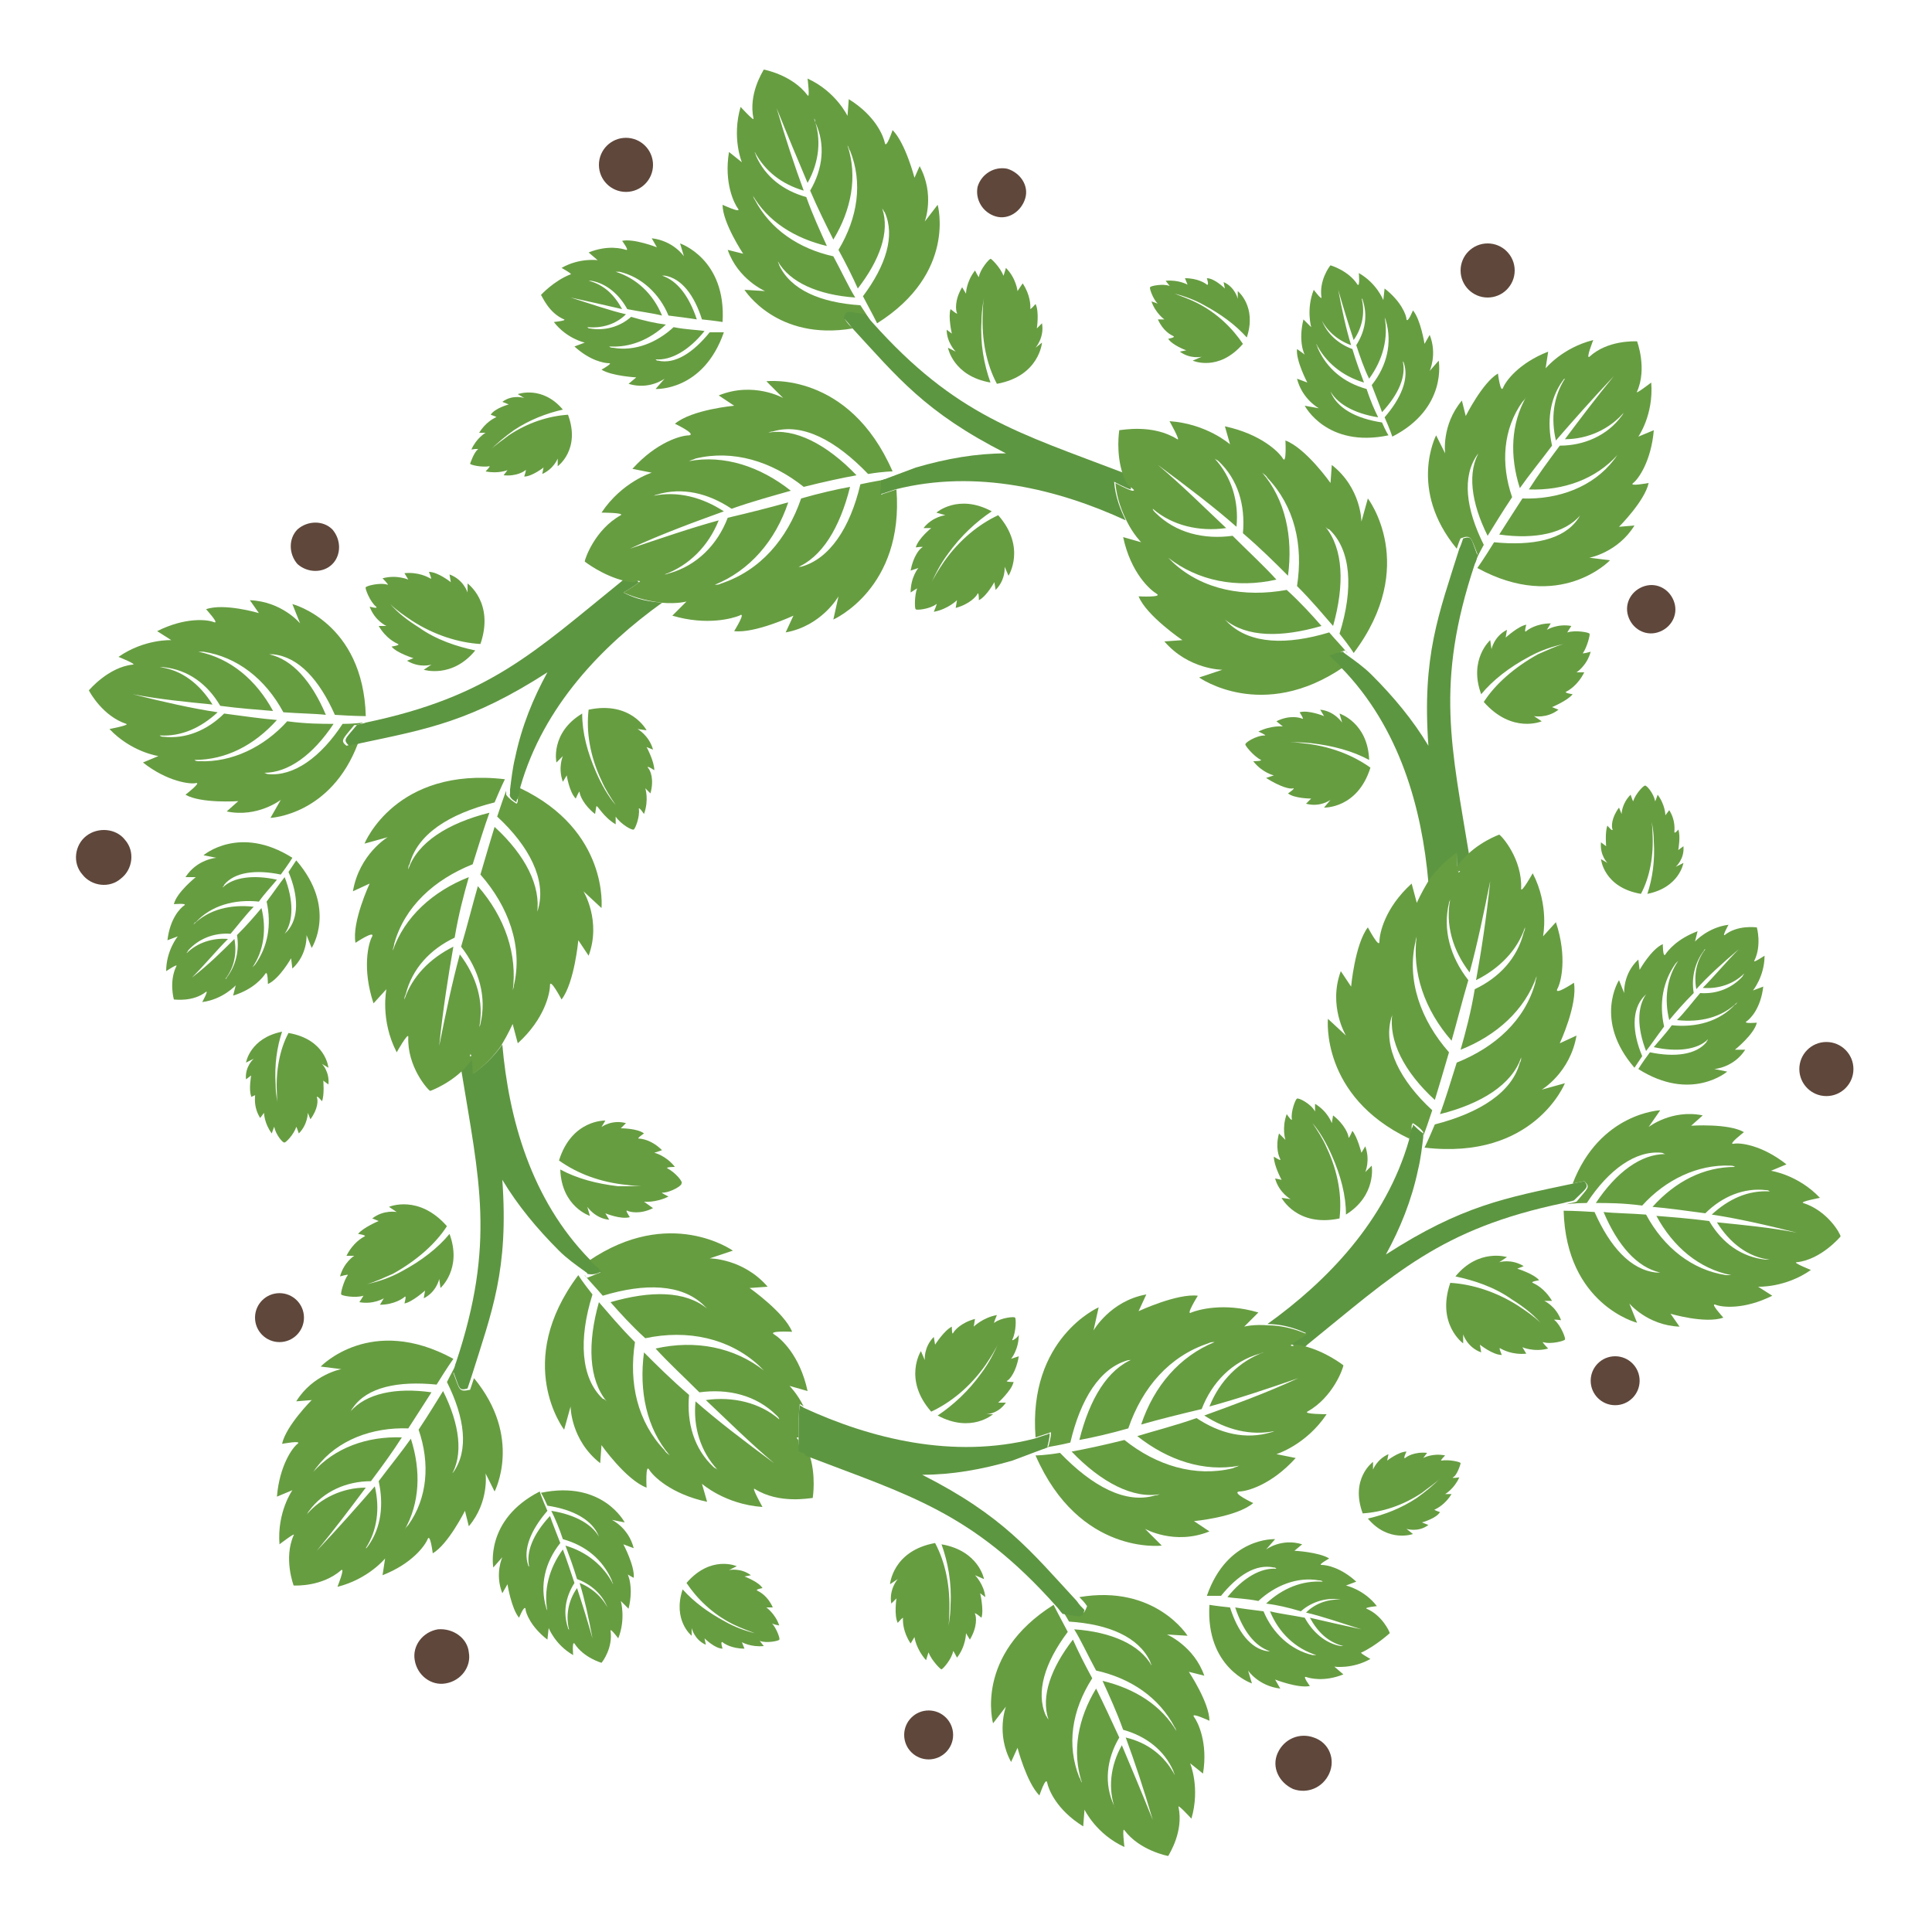 <?xml version="1.0" encoding="utf-8"?>
<!-- Generator: Adobe Illustrator 18.1.0, SVG Export Plug-In . SVG Version: 6.00 Build 0)  -->
<svg version="1.0" id="Layer_1" xmlns="http://www.w3.org/2000/svg" xmlns:xlink="http://www.w3.org/1999/xlink" x="0px" y="0px"
	 viewBox="0 0 150 150" enable-background="new 0 0 150 150" xml:space="preserve">
<g>
	<path fill="none" d="M100.3,104.5c0.1,0,0.2,0,0.3,0c-0.1,0-0.2-0.1-0.3-0.2C100.2,104.5,100.2,104.5,100.3,104.5z"/>
	<path fill="none" d="M61.9,111.6c0.1,0.1,0.1,0.2,0.1,0.2c0-0.1,0-0.2,0-0.3C61.9,111.5,61.8,111.5,61.9,111.6z"/>
	<path fill="none" d="M49.6,45.1c-0.1,0-0.2,0-0.3,0c0.1,0,0.2,0.1,0.3,0.2C49.7,45.2,49.7,45.1,49.6,45.1z"/>
	<path fill="none" d="M103.2,79.3l1.4,1.3c0,0-1.3-2.3-0.4-5l0.8,1.2c0,0,0.3-3.3,1.3-4.6c0,0,0.9,1.7,0.9,1.1
		c0-0.6,0.4-2.6,2.5-4.5l0.4,1.5c0,0,0.2-0.8,0.9-1.7c-0.5-5.6-2.2-12-6.8-16.7c-6.3,4.3-11.2,0.8-11.2,0.8l1.8-0.6
		c0,0-2.6,0-4.5-2.2l1.4-0.1c0,0-2.7-1.9-3.4-3.4c0,0,1.9,0.1,1.4-0.2c-0.5-0.3-2-1.7-2.6-4.4l1.4,0.4c0,0-0.5-0.6-1.1-1.6
		c-5.1-2.4-11.5-4.1-17.9-2.4c0.6,7.7-4.9,10.1-4.9,10.1l0.4-1.8c0,0-1.3,2.3-4.1,2.8l0.6-1.3c0,0-3,1.4-4.6,1.2c0,0,1-1.6,0.5-1.3
		c-0.5,0.3-2.4,0.9-5.2,0l1.1-1.1c0,0-0.8,0.2-1.9,0.1c-4.6,3.3-9.3,7.9-11,14.3c6.9,3.3,6.3,9.3,6.3,9.3l-1.4-1.3
		c0,0,1.3,2.3,0.4,5l-0.8-1.2c0,0-0.3,3.3-1.3,4.6c0,0-0.9-1.7-0.9-1.1c0,0.6-0.4,2.6-2.5,4.5l-0.4-1.5c0,0-0.2,0.8-0.9,1.7
		c0.5,5.6,2.2,12,6.8,16.7c6.3-4.3,11.2-0.8,11.2-0.8l-1.8,0.6c0,0,2.6,0,4.5,2.2l-1.4,0.1c0,0,2.7,1.9,3.3,3.4c0,0-1.9-0.1-1.4,0.2
		c0.5,0.3,2,1.7,2.6,4.4l-1.4-0.4c0,0,0.5,0.6,1.1,1.6c5.1,2.4,11.5,4,17.9,2.4c-0.6-7.7,4.9-10.1,4.9-10.1l-0.4,1.8
		c0,0,1.3-2.3,4.1-2.8l-0.6,1.3c0,0,3-1.4,4.6-1.2c0,0-1,1.6-0.5,1.3c0.5-0.3,2.4-0.9,5.2,0l-1.1,1.1c0,0,0.8-0.2,1.9-0.1
		c4.6-3.3,9.3-7.9,11-14.3C102.6,85.3,103.2,79.3,103.2,79.3z M46.4,62.5l-0.1,0.6c-0.9-0.7-1.1-1.5-1.2-1.7c0-0.2-0.3,0.5-0.3,0.5
		c-0.4-0.5-0.7-1.8-0.7-1.8l-0.3,0.5c-0.5-1,0-2,0-2l-0.5,0.5c0,0-0.4-2.2,2-3.8c0.1,1.5,0.4,3,1.1,4.6c0.4,0.9,0.9,1.7,1.5,2.5
		c-0.4-0.6-0.8-1.2-1.1-1.9c-0.9-1.9-1.2-3.8-1-5.5c3.3-0.7,4.5,1.6,4.5,1.6l-0.7-0.1c0,0,0.9,0.5,1.2,1.6l-0.5-0.2
		c0,0,0.6,1.1,0.6,1.8c0,0-0.6-0.4-0.5-0.2c0.1,0.2,0.4,0.9,0.2,2l-0.4-0.4c0,0,0.3,0.9-0.1,2c0,0-0.4-0.6-0.4-0.4
		c0.1,0.6-0.4,1.7-0.4,1.6c0,0.1-1-0.4-1.4-1c-0.1-0.1,0,0.6,0,0.6C46.8,63.4,46.4,62.5,46.4,62.5z M51.5,92.6
		c-0.2,0,0.5,0.3,0.5,0.3c-1,0.6-1.9,0.4-1.9,0.4l0.5,0.4c-1,0.4-1.8,0.2-2,0.2c-0.2-0.1,0.2,0.5,0.2,0.5c-0.6,0.1-1.9-0.3-1.9-0.3
		l0.3,0.5c-1.1-0.1-1.7-1-1.7-1l0.2,0.7c0,0-2.2-0.7-2.3-3.6c1.3,0.7,2.9,1.2,4.5,1.3c1,0.1,2,0.1,2.9-0.1c-0.7,0.1-1.4,0.1-2.2,0
		c-2.1-0.2-3.9-0.9-5.3-1.9C44.4,86.9,47,87,47,87l-0.5,0.6c0,0,0.9-0.6,1.9-0.3L48,87.6c0,0,1.3,0,1.8,0.4c0,0-0.6,0.4-0.4,0.4
		c0.2,0,1,0.1,1.8,0.9l-0.6,0.2c0,0,0.9,0.2,1.6,1.1c0,0-0.7,0.1-0.6,0.1c0.6,0.3,1.2,1.1,1.2,1.2C53,92,52.1,92.6,51.5,92.6z
		 M70.8,45.9c0-1.1,0.6-1.9,0.6-1.9l-0.6,0.2c0.2-1.1,0.7-1.7,0.9-1.8c0.2-0.1-0.5,0-0.5,0c0.2-0.6,1.2-1.5,1.2-1.5l-0.6,0
		c0.7-0.9,1.7-1,1.7-1l-0.7-0.2c0,0,1.7-1.5,4.3-0.1c-1.2,0.8-2.4,1.9-3.4,3.3c-0.6,0.8-1,1.7-1.4,2.5c0.3-0.6,0.7-1.3,1.1-1.9
		c1.2-1.7,2.7-2.9,4.2-3.6c2.2,2.5,0.8,4.7,0.8,4.7l-0.3-0.7c0,0,0.1,1-0.7,1.8l-0.1-0.6c0,0-0.7,1.1-1.2,1.4c0,0,0-0.7-0.1-0.5
		c-0.1,0.2-0.6,0.8-1.7,1.1l0.1-0.6c0,0-0.6,0.7-1.8,0.9c0,0,0.3-0.7,0.2-0.6c-0.5,0.4-1.6,0.5-1.6,0.4c-0.1,0-0.1-1.1,0.2-1.7
		C71.4,45.5,70.8,45.9,70.8,45.9z M79.1,105.4c-0.2,1.1-0.7,1.7-0.9,1.8c-0.2,0.1,0.5,0.1,0.5,0.1c-0.2,0.6-1.2,1.6-1.2,1.6h0.6
		c-0.7,1-1.7,0.9-1.7,0.9l0.7,0.1c0,0-1.7,1.5-4.3,0.1c1.2-0.8,2.4-1.9,3.4-3.3c0.6-0.8,1-1.7,1.4-2.5c-0.3,0.6-0.7,1.3-1.1,1.9
		c-1.2,1.7-2.7,2.9-4.2,3.6c-2.2-2.5-0.8-4.7-0.8-4.7l0.3,0.7c0,0-0.1-1,0.7-1.8l0.1,0.6c0,0,0.7-1.1,1.3-1.4c0,0,0,0.7,0.1,0.5
		c0.1-0.2,0.6-0.8,1.7-1.1l-0.1,0.6c0,0,0.6-0.7,1.8-0.9c0,0-0.3,0.7-0.2,0.6c0.5-0.4,1.6-0.5,1.6-0.4c0.1,0,0.1,1.1-0.2,1.7
		c-0.1,0.1,0.5-0.3,0.5-0.3c0,1.1-0.6,1.9-0.6,1.9L79.1,105.4z M97.5,59.1c0,0,0.7-0.1,0.6-0.1c-0.6-0.3-1.2-1.1-1.2-1.2
		c0-0.1,0.9-0.7,1.5-0.7c0.2,0-0.5-0.3-0.5-0.3c1-0.6,1.9-0.4,1.9-0.4l-0.5-0.4c1-0.4,1.8-0.2,2-0.2c0.2,0.1-0.2-0.5-0.2-0.5
		c0.6-0.1,1.9,0.3,1.9,0.3l-0.3-0.5c1.1,0.1,1.7,1,1.7,1l-0.2-0.7c0,0,2.2,0.7,2.3,3.6c-1.3-0.7-2.9-1.2-4.5-1.3c-1-0.1-2-0.1-2.9,0
		c0.7-0.1,1.4-0.1,2.2,0c2.1,0.2,3.9,0.9,5.3,1.9c-1.1,3.2-3.6,3.1-3.6,3.1l0.5-0.6c0,0-0.9,0.6-1.9,0.3l0.4-0.4c0,0-1.3,0-1.8-0.4
		c0,0,0.6-0.4,0.4-0.4c-0.2,0-1-0.1-1.8-0.9l0.6-0.2C99.1,60.2,98.2,60,97.5,59.1z M106,91l0.5-0.5c0,0,0.4,2.2-2,3.8
		c-0.1-1.5-0.4-3-1.1-4.6c-0.4-0.9-0.9-1.7-1.5-2.5c0.4,0.6,0.8,1.2,1.1,1.9c0.9,1.9,1.2,3.8,1,5.5c-3.3,0.7-4.5-1.6-4.5-1.6
		l0.7,0.1c0,0-0.9-0.5-1.2-1.6l0.5,0.2c0,0-0.6-1.1-0.6-1.8c0,0,0.6,0.4,0.5,0.2c-0.1-0.2-0.4-0.9-0.1-2l0.4,0.4c0,0-0.3-0.9,0.1-2
		c0,0,0.4,0.6,0.4,0.4c-0.1-0.6,0.4-1.7,0.4-1.6c0-0.1,1,0.4,1.4,1c0.1,0.1,0-0.6,0-0.6c1,0.6,1.3,1.5,1.3,1.5l0.1-0.6
		c0.9,0.7,1.1,1.5,1.2,1.7c0,0.2,0.3-0.5,0.3-0.5c0.4,0.5,0.7,1.8,0.7,1.8l0.3-0.5C106.4,90.1,106,91,106,91z"/>
	<path fill="none" d="M88,38c-0.1-0.1-0.1-0.2-0.1-0.2c0,0.1,0,0.2,0,0.3C88,38.1,88,38.1,88,38z"/>
	<path fill="none" d="M36.5,81.9c0,0.1-0.1,0.2-0.1,0.2c0.1,0,0.2-0.1,0.3-0.2C36.6,81.9,36.6,81.8,36.5,81.9z"/>
	<path fill="none" d="M113.3,67.7c0-0.1,0.1-0.2,0.1-0.2c-0.1,0-0.2,0.1-0.3,0.2C113.3,67.8,113.3,67.8,113.3,67.7z"/>
	<path fill="#5F473B" d="M34,126.5c-1.2,0.2-2,1.3-1.8,2.4c0.2,1.2,1.3,2,2.4,1.8c1.2-0.2,2-1.3,1.8-2.4
		C36.3,127.2,35.2,126.4,34,126.5z"/>
	<circle fill="#5F473B" cx="21.7" cy="102.3" r="1.9"/>
	<path fill="#679D41" d="M35.2,106.6c0.1-0.2,0.2-0.5,0.2-0.7c0,0.1-0.3,0.6-0.7,1.4c1.4,2.8,1.7,5.3,0.5,7
		c-0.1,0.1-0.2,0.2-0.2,0.3c1-1.6,0.7-4-0.6-6.6c-0.5,0.8-1.1,1.8-1.9,3c0.9,2.6,0.7,5.3-0.8,7.4c-0.1,0.1-0.2,0.2-0.3,0.4
		c1.2-2.1,1.3-4.6,0.5-7.1c-0.7,1-1.6,2.1-2.5,3.3c0.4,1.8,0.2,3.6-0.8,5c-0.1,0.1-0.1,0.2-0.2,0.2c0.9-1.4,1.1-3.1,0.7-4.8
		c-1.3,1.5-2.8,3.2-4.5,5c1.4-1.7,2.6-3.3,3.8-4.9c-1.8,0-3.5,0.8-4.6,2.1c0.1-0.1,0.1-0.2,0.2-0.3c1.1-1.5,2.9-2.3,4.8-2.3
		c0.9-1.2,1.7-2.3,2.4-3.4c-2.7-0.1-5.2,0.8-6.9,2.7c0.1-0.1,0.2-0.3,0.3-0.4c1.6-2.1,4.3-3.1,7.1-3c0.7-1.1,1.3-2,1.8-2.8
		c-2.8-0.4-5.1,0.1-6.3,1.5c0.1-0.1,0.1-0.2,0.2-0.3c1.1-1.6,3.5-2.1,6.5-1.8c0.8-1.3,1.3-2,1.3-2c-6.4-3.5-10.3,0.6-10.3,0.6
		l1.6,0.2c0,0-2.2,0.4-3.5,2.5l1.2-0.1c0,0-2,2-2.3,3.4c0,0,1.6-0.3,1.2,0c-0.4,0.3-1.4,1.7-1.6,4.1l1.2-0.5c0,0-1.2,1.7-1,4.2
		c0,0,1.3-1,1.1-0.7c-0.8,1.8,0,3.9,0,3.9c0.2,0,2.2,0.1,3.7-1.2c0.3-0.2-0.3,1.3-0.3,1.3c2.4-0.6,3.7-2.2,3.7-2.2l-0.2,1.3
		c2.3-0.9,3.3-2.3,3.5-2.8c0.2-0.5,0.4,1.1,0.4,1.1c1.2-0.7,2.5-3.3,2.5-3.3l0.3,1.2c1.6-1.9,1.3-4.1,1.3-4.1l0.7,1.4
		c0,0,2.2-4.2-1.6-8.8c-0.1,0.3-0.2,0.6-0.3,0.9C35.6,108.1,35.7,107.9,35.2,106.6z"/>
	<path fill="#679D41" d="M62,111.9c0-0.1-0.1-0.2-0.1-0.2c-0.1-0.1,0-0.1,0.1-0.1c0-0.9,0-2,0.1-2.6c0.1,0.1,0.2,0.1,0.3,0.2
		c-0.5-1-1.1-1.6-1.1-1.6l1.4,0.4c-0.6-2.8-2.1-4.1-2.6-4.4c-0.5-0.3,1.4-0.2,1.4-0.2c-0.6-1.5-3.3-3.4-3.3-3.4l1.4-0.1
		c-1.9-2.2-4.5-2.2-4.5-2.2l1.8-0.6c0,0-4.9-3.5-11.2,0.8c0.2,0.2,0.4,0.5,0.7,0.7c0.1,0.1,0.2,0.1,0.2,0.2c-0.3,0.1-0.7,0.3-1,0.4
		c-0.1-0.1-0.2-0.1-0.2-0.2c0.3,0.4,0.8,0.9,1.4,1.6c3.3-1,6.1-0.9,7.8,0.7c0.1,0.1,0.2,0.2,0.3,0.3c-1.7-1.4-4.4-1.4-7.5-0.5
		c0.7,0.8,1.6,1.8,2.7,2.8c3.3-0.7,6.5,0,8.8,2.1c0.1,0.1,0.2,0.2,0.4,0.4c-2.3-1.8-5.3-2.4-8.4-1.7c1,1.1,2.2,2.2,3.4,3.4
		c2.2-0.3,4.4,0.2,6,1.8c0.1,0.1,0.2,0.2,0.2,0.3c-1.5-1.3-3.6-1.8-5.7-1.5c1.7,1.6,3.4,3.3,5.3,4.9c-2.3-1.7-4.4-3.3-6.1-4.8
		c-0.2,2,0.4,3.9,1.7,5.3c-0.1-0.1-0.2-0.1-0.3-0.2c-1.5-1.4-2.1-3.4-1.9-5.6c-1.4-1.2-2.5-2.3-3.5-3.3c-0.4,3,0.2,5.9,2,8
		c-0.1-0.1-0.3-0.2-0.4-0.4c-2.1-2.2-2.8-5.2-2.3-8.4c-1.2-1.2-2.1-2.3-2.8-3.1c-0.9,3.2-0.8,6,0.6,7.7c-0.1-0.1-0.2-0.2-0.3-0.2
		c-1.7-1.6-1.9-4.6-0.8-8.1c-0.8-1-1.1-1.5-1.1-1.5c-5.1,6.8-1.1,12-1.1,12l0.5-1.8c0,0,0,2.6,2.3,4.4l0.1-1.4c0,0,1.9,2.7,3.5,3.3
		c0,0-0.1-1.9,0.2-1.4c0.3,0.5,1.7,1.9,4.5,2.5l-0.4-1.4c0,0,1.8,1.6,4.7,1.8c0,0-0.9-1.6-0.6-1.4c1.9,1.2,4.3,0.7,4.5,0.7
		c0,0,0.3-1.8-0.3-3.5c-0.1,0-0.2-0.1-0.3-0.1C62,112.4,62,112.1,62,111.9z"/>
	<path fill="#679D41" d="M49.2,122.5c0.1-0.9-0.8-2.6-0.8-2.6l0.8,0.3c-0.4-1.6-1.7-2.2-1.7-2.2l1,0.2c0,0-1.7-3.3-6.5-2.3
		c0,0,0.2,0.3,0.5,1c2,0.3,3.5,1.1,4,2.4c0,0.1,0,0.1,0.1,0.2c-0.5-1.1-1.9-1.9-3.8-2.2c0.3,0.6,0.6,1.3,0.9,2.2
		c1.8,0.5,3.1,1.6,3.8,3.2c0,0.1,0.1,0.2,0.1,0.3c-0.7-1.4-2-2.5-3.7-3c0.3,0.8,0.6,1.6,0.9,2.6c1.1,0.4,2,1.2,2.4,2.3
		c0,0.1,0,0.1,0.1,0.2c-0.4-1-1.3-1.8-2.3-2.2c0.4,1.3,0.7,2.7,1,4.3c-0.4-1.4-0.8-2.7-1.2-3.9c-0.7,1-0.9,2.2-0.6,3.3
		c0-0.1-0.1-0.1-0.1-0.2c-0.4-1.2-0.2-2.4,0.5-3.5c-0.3-0.9-0.6-1.8-0.9-2.6c-1.1,1.5-1.5,3.2-1.2,4.8c0-0.1-0.1-0.2-0.1-0.3
		c-0.5-1.7-0.1-3.5,1.1-5c-0.3-0.8-0.6-1.5-0.8-2.1c-1.3,1.4-1.9,2.8-1.6,4c0-0.1-0.1-0.1-0.1-0.2c-0.4-1.2,0.2-2.7,1.5-4.2
		c-0.4-0.9-0.6-1.5-0.6-1.5c-4.3,2.2-3.6,5.9-3.6,5.9l0.7-0.8c0,0-0.6,1.3,0,2.8l0.4-0.7c0,0,0.3,1.9,0.9,2.6c0,0,0.4-1,0.5-0.7
		c0,0.3,0.4,1.4,1.7,2.4l0.1-0.9c0,0,0.5,1.3,1.9,2.1c0,0-0.1-1.1,0.1-0.9c0.7,1.1,2.1,1.5,2.1,1.5c0.1-0.1,0.9-1.2,0.7-2.5
		c0-0.2,0.6,0.6,0.6,0.6c0.6-1.5,0.2-2.9,0.2-2.9l0.6,0.6c0.4-1.6,0-2.7-0.2-2.9C48.2,122,49.2,122.5,49.2,122.5z"/>
	<path fill="#679D41" d="M51.8,90.7c-0.1-0.1,0.6-0.1,0.6-0.1c-0.7-0.9-1.6-1.1-1.6-1.1l0.6-0.2c-0.8-0.8-1.6-0.9-1.8-0.9
		c-0.2,0,0.4-0.4,0.4-0.4c-0.5-0.4-1.8-0.4-1.8-0.4l0.4-0.4c-1.1-0.3-1.9,0.3-1.9,0.3L47,87c0,0-2.6-0.1-3.6,3.1
		c1.4,1,3.2,1.7,5.3,1.9c0.7,0.1,1.5,0.1,2.2,0c-0.9,0.1-1.9,0.1-2.9,0.1c-1.7-0.2-3.2-0.6-4.5-1.3c0.1,2.9,2.3,3.6,2.3,3.6
		l-0.2-0.7c0,0,0.6,0.9,1.7,1l-0.3-0.5c0,0,1.2,0.5,1.9,0.3c0,0-0.4-0.6-0.2-0.5c0.2,0.1,1,0.3,2-0.2L50,93.3c0,0,0.9,0.1,1.9-0.4
		c0,0-0.6-0.3-0.5-0.3c0.7,0,1.6-0.6,1.5-0.7C53.1,91.8,52.4,91,51.8,90.7z"/>
	<path fill="#679D41" d="M60.5,126.2c-0.3-0.9-1-1.4-1-1.4l0.5,0c-0.4-0.9-1-1.2-1.2-1.3c-0.2-0.1,0.4-0.2,0.4-0.2
		c-0.3-0.5-1.4-0.9-1.4-0.9l0.5-0.1c-0.8-0.6-1.7-0.4-1.7-0.4l0.6-0.3c0,0-2-0.9-3.9,1.3c0.8,1.2,2,2.4,3.6,3.2
		c0.6,0.3,1.2,0.5,1.7,0.7c-0.8-0.2-1.6-0.5-2.3-0.9c-1.3-0.7-2.4-1.5-3.3-2.5c-0.8,2.4,0.7,3.6,0.7,3.6l0-0.6c0,0,0.2,0.9,1.1,1.3
		l-0.1-0.5c0,0,0.8,0.8,1.4,0.8c0,0-0.2-0.6,0-0.5c0.1,0.1,0.7,0.5,1.7,0.5l-0.2-0.5c0,0,0.7,0.4,1.7,0.3c0,0-0.4-0.5-0.3-0.4
		c0.5,0.2,1.5,0,1.5-0.1c0.1,0-0.2-0.9-0.6-1.3C59.9,126.1,60.5,126.2,60.5,126.2z"/>
	<path fill="#679D41" d="M26.5,100.5c0,0.1,1.1,0.3,1.7,0.1c0.1-0.1-0.3,0.5-0.3,0.5c1.1,0.2,1.9-0.3,1.9-0.3l-0.3,0.5
		c1.1,0,1.8-0.5,1.9-0.6c0.2-0.2,0,0.5,0,0.5c0.6-0.1,1.6-1,1.6-1l-0.1,0.6c1-0.5,1.2-1.5,1.2-1.5l0.1,0.7c0,0,1.7-1.5,0.7-4.2
		c-0.9,1.1-2.2,2.1-3.7,2.9c-0.9,0.5-1.8,0.8-2.7,1c0.7-0.2,1.3-0.5,2-0.8c1.8-1,3.3-2.3,4.2-3.7c-2.2-2.5-4.5-1.5-4.5-1.5l0.6,0.4
		c0,0-1-0.2-1.9,0.5l0.5,0.2c0,0-1.2,0.5-1.6,1c0,0,0.7,0.1,0.5,0.2c-0.2,0.1-0.9,0.5-1.4,1.5l0.6,0c0,0-0.8,0.5-1.1,1.6
		c0,0,0.7-0.2,0.6-0.1C26.7,99.4,26.4,100.5,26.5,100.5z"/>
	<path fill="#5D9641" d="M46.7,98.7c-0.1-0.1-0.2-0.1-0.2-0.2c-0.2-0.2-0.5-0.4-0.7-0.7c-4.6-4.7-6.3-11-6.8-16.7
		c-0.5,0.7-1.2,1.5-2.2,2.2c0,0,0-1-0.1-1.4c-0.1,0.1-0.2,0.1-0.3,0.2c-0.2,0.3-0.3,0.5-0.5,0.7c0,0.1,0,0.2,0,0.2c0,0,0,0-0.1,0
		c1.4,8.6,2.7,13.5-0.4,22.8c-0.1,0.2-0.1,0.5-0.2,0.7c0.5,1.3,0.4,1.5,1.1,1.3c0.1-0.3,0.2-0.6,0.3-0.9c1.6-5.1,2.9-8.3,2.4-15.3
		c1.2,2,2.7,3.8,4.4,5.5c0.6,0.6,1.3,1.1,2,1.6c0.1,0.1,0.2,0.1,0.2,0.2C46,99,46.4,98.9,46.7,98.7z"/>
	<path fill="#5F473B" d="M6.7,64.9c-0.9,0.7-1.1,2.1-0.3,3c0.7,0.9,2.1,1.1,3,0.3c0.9-0.7,1.1-2.1,0.3-3C9,64.3,7.6,64.2,6.7,64.9z"
		/>
	<path fill="#5F473B" d="M25.8,43.8c0.7-0.7,0.7-1.9,0-2.7c-0.7-0.7-1.9-0.7-2.7,0c-0.7,0.7-0.7,1.9,0,2.7
		C23.9,44.5,25.1,44.5,25.8,43.8z"/>
	<path fill="#679D41" d="M27.5,56.3c0.3,0,0.5-0.1,0.7-0.2c-0.1,0-0.6,0.1-1.6,0.1c-1.7,2.6-3.8,4.1-5.8,3.9c-0.1,0-0.2-0.1-0.3-0.1
		c1.9,0,3.8-1.4,5.4-3.8c-0.9,0-2.1,0-3.6-0.2c-1.8,2-4.3,3.2-6.8,3.1c-0.2,0-0.3,0-0.4-0.1c2.4,0,4.6-1.1,6.4-3.1
		c-1.2-0.1-2.6-0.3-4.1-0.5c-1.3,1.3-3,2-4.7,1.8c-0.1,0-0.2,0-0.3-0.1c1.7,0.1,3.2-0.6,4.5-1.8c-2-0.3-4.2-0.8-6.6-1.4
		c2.1,0.4,4.2,0.6,6.2,0.8c-1-1.6-2.4-2.7-4.1-2.9c0.1,0,0.2,0,0.3,0c1.9,0.2,3.4,1.3,4.4,3c1.5,0.2,2.9,0.3,4.1,0.4
		c-1.3-2.4-3.3-4.1-5.8-4.6c0.2,0,0.3,0,0.4,0c2.6,0.4,4.8,2.1,6.2,4.7c1.3,0.1,2.4,0.1,3.3,0.2c-1.1-2.6-2.6-4.3-4.4-4.7
		c0.1,0,0.2,0,0.3,0c2,0.2,3.6,2,4.8,4.7c1.5,0.1,2.4,0.1,2.4,0.1c-0.2-7.3-5.7-8.7-5.7-8.7l0.6,1.5c0,0-1.4-1.7-3.9-1.8l0.7,1
		c0,0-2.7-0.8-4.1-0.3c0,0,1.1,1.2,0.6,1c-0.5-0.2-2.2-0.4-4.4,0.7l1.1,0.7c0,0-2.1-0.1-4.1,1.3c0,0,1.5,0.6,1.1,0.6
		c-1.9,0.2-3.4,2-3.4,2c0.1,0.2,1.1,2,2.9,2.6c0.3,0.1-1.3,0.4-1.3,0.4c1.7,1.8,3.8,2.1,3.8,2.1l-1.2,0.5c1.9,1.5,3.7,1.7,4.1,1.6
		c0.5-0.1-0.8,0.9-0.8,0.9c1.2,0.7,4.1,0.5,4.1,0.5l-0.9,0.8c2.4,0.5,4.2-0.9,4.2-0.9L21,63.5c0,0,4.7-0.2,6.8-5.8
		c-0.3,0.1-0.6,0.1-0.9,0.2C26.4,57.5,26.6,57.4,27.5,56.3z"/>
	<path fill="#679D41" d="M36.5,81.9c0-0.1,0.1,0,0.1,0.1c0.1,0.4,0.1,1.4,0.1,1.4c1-0.7,1.7-1.5,2.2-2.2c0.6-1,0.9-1.7,0.9-1.7
		l0.4,1.5c2.1-1.9,2.5-3.9,2.5-4.5c0-0.6,0.9,1.1,0.9,1.1c1-1.3,1.3-4.6,1.3-4.6l0.8,1.2c1-2.7-0.4-5-0.4-5l1.4,1.3
		c0,0,0.6-6-6.3-9.3c-0.1,0.3-0.2,0.6-0.2,0.9c0,0.1,0,0.2-0.1,0.3c-0.3-0.2-0.6-0.4-0.8-0.7c0-0.1,0-0.2,0-0.3
		c-0.2,0.5-0.4,1.1-0.7,2c2.5,2.3,3.8,4.9,3.2,7.1c0,0.1-0.1,0.2-0.1,0.4c0.3-2.1-0.9-4.5-3.3-6.7c-0.3,1-0.7,2.3-1.1,3.7
		c2.2,2.5,3.3,5.6,2.6,8.6c0,0.2-0.1,0.3-0.1,0.5c0.4-2.9-0.6-5.8-2.7-8.2c-0.4,1.4-0.8,3-1.3,4.7c1.4,1.8,2,3.9,1.5,6
		c0,0.1-0.1,0.2-0.1,0.3c0.4-2-0.2-4-1.5-5.7c-0.6,2.2-1.1,4.6-1.6,7.1c0.3-2.9,0.7-5.4,1.1-7.7c-1.8,0.9-3.2,2.3-3.8,4.1
		c0-0.1,0-0.2,0.1-0.4c0.5-2,1.9-3.5,3.8-4.4c0.3-1.8,0.7-3.3,1.1-4.7c-2.8,1.1-5,3.1-5.9,5.7c0-0.2,0.1-0.3,0.1-0.5
		c0.8-2.9,3.1-5,6.1-6.2c0.5-1.6,0.9-2.9,1.3-4c-3.2,0.8-5.6,2.3-6.3,4.4c0-0.1,0-0.3,0.1-0.4c0.6-2.3,3-3.9,6.6-4.8
		c0.5-1.2,0.8-1.8,0.8-1.8c-8.5-1-10.9,5-10.9,5l1.8-0.5c0,0-2.2,1.3-2.7,4.2l1.3-0.6c0,0-1.4,3-1.1,4.6c0,0,1.5-1,1.3-0.5
		c-0.3,0.5-0.8,2.5,0.1,5.2l1-1.1c0,0-0.5,2.4,0.8,4.9c0,0,0.9-1.6,0.9-1.2c-0.1,2.3,1.5,4.1,1.7,4.2c0,0,1.7-0.6,2.9-2
		c0.2-0.2,0.4-0.5,0.5-0.7C36.4,82.1,36.5,82,36.5,81.9z"/>
	<path fill="#679D41" d="M20.6,75.6c0.2-0.3,0.2,0.8,0.2,0.8c0.9-0.4,1.8-2,1.8-2l0.1,0.8c1.2-1.1,1.1-2.6,1.1-2.6l0.4,1
		c0,0,2-3.1-1.2-6.8c0,0-0.2,0.3-0.6,0.9c0.8,1.9,0.8,3.6-0.1,4.6c-0.1,0.1-0.1,0.1-0.2,0.2c0.7-1,0.7-2.6,0-4.4
		c-0.4,0.5-0.8,1.1-1.4,1.9c0.4,1.8,0.1,3.5-0.9,4.9c-0.1,0.1-0.1,0.1-0.2,0.2c0.9-1.3,1.1-3,0.7-4.6c-0.5,0.6-1.1,1.3-1.9,2.1
		c0.2,1.2-0.1,2.4-0.8,3.3c0,0.1-0.1,0.1-0.1,0.1c0.7-0.9,0.9-2,0.7-3.1c-0.9,0.9-2,2-3.3,3c1-1,1.9-2.1,2.8-3
		c-1.2-0.1-2.4,0.3-3.2,1.1c0-0.1,0.1-0.1,0.1-0.2c0.8-0.9,2-1.4,3.3-1.3c0.6-0.7,1.2-1.5,1.8-2.1c-1.8-0.2-3.5,0.2-4.7,1.4
		c0.1-0.1,0.1-0.2,0.2-0.2c1.2-1.3,3-1.8,4.9-1.6c0.5-0.7,1-1.2,1.4-1.7c-1.8-0.4-3.4-0.2-4.2,0.6c0-0.1,0.1-0.1,0.1-0.2
		c0.8-1,2.5-1.2,4.4-0.8c0.6-0.8,0.9-1.3,0.9-1.3c-4.1-2.6-6.9-0.2-6.9-0.2l1,0.2c0,0-1.5,0.1-2.4,1.5l0.8,0c0,0-1.5,1.2-1.7,2.1
		c0,0,1.1-0.1,0.8,0.1c-0.3,0.2-1.1,1-1.3,2.7l0.8-0.3c0,0-0.9,1.1-0.9,2.7c0,0,0.9-0.6,0.8-0.4c-0.6,1.2-0.2,2.6-0.2,2.6
		c0.1,0,1.5,0.2,2.5-0.6c0.2-0.1-0.3,0.8-0.3,0.8c1.6-0.2,2.6-1.3,2.6-1.3l-0.2,0.8C19.7,76.8,20.4,75.9,20.6,75.6z"/>
	<path fill="#679D41" d="M47.8,64c0,0,0-0.7,0-0.6c0.4,0.6,1.3,1.1,1.4,1c0.1,0,0.5-1,0.4-1.6c0-0.2,0.4,0.4,0.4,0.4
		c0.4-1.1,0.1-2,0.1-2l0.4,0.4c0.3-1.1,0-1.8-0.2-2c-0.1-0.2,0.5,0.2,0.5,0.2c0-0.7-0.6-1.8-0.6-1.8l0.5,0.2
		c-0.3-1.1-1.2-1.6-1.2-1.6l0.7,0.1c0,0-1.2-2.3-4.5-1.6c-0.2,1.7,0.1,3.6,1,5.5c0.3,0.7,0.7,1.3,1.1,1.9c-0.6-0.7-1.1-1.6-1.5-2.5
		c-0.7-1.6-1.1-3.1-1.1-4.6c-2.5,1.5-2,3.8-2,3.8l0.5-0.5c0,0-0.4,0.9,0,2l0.3-0.5c0,0,0.2,1.3,0.7,1.8c0,0,0.3-0.7,0.3-0.5
		c0,0.2,0.3,1,1.2,1.7l0.1-0.6C46.4,62.5,46.8,63.4,47.8,64z"/>
	<path fill="#679D41" d="M19.8,85.1c0,0.2-0.1,0.9,0.4,1.7l0.3-0.4c0,0,0,0.8,0.6,1.6c0,0,0.2-0.6,0.2-0.5c0.1,0.6,0.7,1.3,0.8,1.2
		c0.1,0,0.7-0.6,0.9-1.2c0-0.1,0.2,0.5,0.2,0.5c0.7-0.7,0.7-1.6,0.7-1.6l0.2,0.5c0.6-0.8,0.6-1.5,0.5-1.7c0-0.2,0.4,0.3,0.4,0.3
		c0.2-0.5,0.1-1.6,0.1-1.6l0.4,0.3c0.1-1-0.5-1.6-0.5-1.6l0.5,0.3c0,0-0.2-2.2-3.1-2.7c-0.7,1.3-1,3-0.9,4.7c0,0.6,0.1,1.3,0.3,1.8
		c-0.2-0.8-0.4-1.6-0.4-2.5c-0.1-1.5,0.1-2.9,0.5-4.1c-2.5,0.5-2.8,2.4-2.8,2.4l0.6-0.3c0,0-0.7,0.6-0.6,1.6l0.4-0.3
		c0,0-0.2,1.1,0,1.6C19.4,85.3,19.9,84.9,19.8,85.1z"/>
	<path fill="#679D41" d="M28.7,47.1c0.4,1.1,1.3,1.5,1.3,1.5l-0.6,0c0.6,1,1.3,1.3,1.5,1.4c0.2,0.1-0.5,0.2-0.5,0.2
		c0.4,0.5,1.7,0.9,1.7,0.9l-0.5,0.2c1,0.6,1.9,0.3,1.9,0.3l-0.6,0.4c0,0,2.2,0.7,4-1.5c-1.4-0.3-3-0.8-4.4-1.8
		c-0.8-0.5-1.6-1.1-2.2-1.8c0.5,0.5,1.1,0.9,1.7,1.3c1.7,1.1,3.6,1.7,5.3,1.8c1.1-3.2-1-4.7-1-4.7l0,0.7c0,0-0.3-1-1.4-1.4l0.1,0.6
		c0,0-1-0.8-1.7-0.8c0,0,0.3,0.7,0.1,0.5c-0.2-0.1-0.9-0.5-2-0.4l0.3,0.5c0,0-0.9-0.4-2-0.1c0,0,0.5,0.5,0.4,0.5
		c-0.6-0.2-1.7,0.1-1.7,0.2c-0.1,0,0.3,1.1,0.8,1.5C29.4,47.3,28.7,47.1,28.7,47.1z"/>
	<path fill="#5D9641" d="M40.1,62.3c0-0.1,0-0.2,0.1-0.3c0.1-0.3,0.2-0.6,0.2-0.9c1.8-6.3,6.4-11,11-14.3c-0.9-0.1-1.9-0.2-3-0.8
		c0,0,0.9-0.5,1.2-0.8c-0.1-0.1-0.2-0.1-0.3-0.2c-0.3,0-0.6,0-0.8-0.1c-0.1,0.1-0.1,0.1-0.2,0.2c0,0,0,0,0,0
		c-6.8,5.5-10.3,9-19.9,11c-0.2,0.1-0.5,0.1-0.7,0.2c-0.9,1.1-1.1,1.1-0.6,1.6c0.3-0.1,0.6-0.1,0.9-0.2c5.2-1.1,8.6-1.7,14.5-5.5
		c-1.1,2-2,4.2-2.5,6.6c-0.2,0.8-0.3,1.7-0.4,2.5c0,0.1,0,0.2,0,0.3C39.5,61.9,39.8,62.1,40.1,62.3z"/>
	<circle fill="#5F473B" cx="48.6" cy="12.8" r="2.1"/>
	<path fill="#5F473B" d="M77.3,16.8c1,0.3,2-0.4,2.3-1.4c0.3-1-0.4-2-1.4-2.3c-1-0.2-2,0.4-2.3,1.4C75.7,15.5,76.3,16.5,77.3,16.8z"
		/>
	<path fill="#679D41" d="M67.2,24.5c0.2,0.2,0.3,0.4,0.5,0.6c0,0-0.3-0.5-0.9-1.4c-3.1-0.2-5.4-1.2-6.3-3.1c0-0.1-0.1-0.2-0.1-0.3
		c0.9,1.6,3.1,2.6,6,2.8c-0.5-0.8-1-1.9-1.7-3.2c-2.7-0.6-4.9-2.1-6.1-4.4c-0.1-0.1-0.1-0.3-0.2-0.4c1.2,2.1,3.3,3.4,5.8,4
		c-0.5-1.1-1.1-2.4-1.6-3.8c-1.8-0.5-3.2-1.6-3.9-3.2c0-0.1-0.1-0.2-0.1-0.3c0.8,1.5,2.1,2.5,3.8,3c-0.7-1.9-1.4-4-2.1-6.4
		c0.8,2,1.6,3.9,2.4,5.8c0.9-1.6,1.1-3.4,0.5-5c0.1,0.1,0.1,0.2,0.1,0.3c0.8,1.7,0.6,3.6-0.4,5.3c0.6,1.4,1.2,2.6,1.8,3.8
		c1.4-2.3,1.9-4.9,1.1-7.3c0.1,0.1,0.1,0.3,0.2,0.4c1,2.5,0.6,5.2-0.9,7.7c0.6,1.1,1.1,2.1,1.5,3c1.7-2.2,2.5-4.4,1.9-6.2
		c0.1,0.1,0.1,0.2,0.2,0.3c0.8,1.8,0.1,4.1-1.7,6.5c0.7,1.3,1.1,2.1,1.1,2.1c6.2-3.9,4.7-9.2,4.7-9.2l-1,1.3c0,0,0.8-2.1-0.4-4.3
		L71,13.8c0,0-0.7-2.7-1.7-3.7c0,0-0.5,1.5-0.6,1c-0.1-0.5-0.7-2.1-2.8-3.4l-0.1,1.3c0,0-0.9-1.9-3.1-2.9c0,0,0.2,1.6,0,1.3
		c-1.2-1.6-3.4-2-3.4-2c-0.1,0.2-1.2,1.9-0.8,3.8c0.1,0.3-1-0.9-1-0.9c-0.7,2.4,0.1,4.3,0.1,4.3l-1-0.8c-0.4,2.4,0.4,4,0.7,4.4
		c0.3,0.4-1.2-0.3-1.2-0.3c0,1.4,1.6,3.8,1.6,3.8l-1.2-0.3c0.8,2.3,2.9,3.2,2.9,3.2l-1.6-0.1c0,0,2.5,4,8.4,3
		c-0.2-0.2-0.4-0.4-0.6-0.7C65.7,24.1,65.9,24.3,67.2,24.5z"/>
	<path fill="#679D41" d="M49.6,45.1c0.1,0,0.1,0.1,0,0.1c-0.3,0.3-1.2,0.8-1.2,0.8c1.1,0.5,2.2,0.7,3,0.8c1.2,0.1,1.9-0.1,1.9-0.1
		l-1.1,1.1c2.7,0.8,4.7,0.2,5.2,0C58,47.4,57,49,57,49c1.6,0.2,4.6-1.2,4.6-1.2L61,49.1c2.8-0.5,4.1-2.8,4.1-2.8l-0.4,1.8
		c0,0,5.5-2.4,4.9-10.1c-0.3,0.1-0.6,0.2-0.9,0.3c-0.1,0-0.2,0.1-0.3,0.1c0-0.4,0.1-0.7,0.2-1.1c0.1,0,0.2-0.1,0.3-0.1
		c-0.5,0.1-1.2,0.2-2.1,0.4C66,41,64.4,43.4,62.2,44c-0.1,0-0.3,0-0.4,0.1c2-0.8,3.4-3.1,4.2-6.3c-1.1,0.2-2.4,0.5-3.8,0.9
		c-1.1,3.2-3.2,5.6-6.2,6.6c-0.2,0.1-0.3,0.1-0.5,0.1c2.7-1.1,4.7-3.4,5.7-6.4c-1.4,0.4-3,0.8-4.7,1.2c-0.8,2.1-2.4,3.7-4.5,4.3
		c-0.1,0-0.2,0.1-0.4,0.1c1.9-0.7,3.4-2.2,4.2-4.2c-2.2,0.6-4.5,1.4-6.9,2.2c2.6-1.2,5.1-2.1,7.3-2.9c-1.7-1.1-3.6-1.6-5.5-1.2
		c0.1,0,0.2-0.1,0.3-0.1c2-0.6,4-0.1,5.8,1.1c1.7-0.6,3.2-1,4.6-1.4c-2.4-1.9-5.2-2.8-7.9-2.3c0.2-0.1,0.3-0.1,0.5-0.2
		c2.9-0.7,5.9,0.2,8.4,2.2c1.6-0.4,3-0.7,4.1-0.9c-2.3-2.4-4.8-3.7-6.9-3.3c0.1,0,0.2-0.1,0.4-0.1c2.3-0.7,4.9,0.7,7.4,3.3
		c1.2-0.2,1.9-0.2,1.9-0.2c-3.4-7.8-9.8-7-9.8-7l1.3,1.3c0,0-2.3-1.3-5-0.2l1.2,0.8c0,0-3.3,0.3-4.6,1.4c0,0,1.7,0.8,1.1,0.9
		c-0.6,0-2.5,0.5-4.4,2.6l1.5,0.3c0,0-2.3,0.7-3.9,3.1c0,0,1.8,0,1.5,0.2c-2,1.1-2.8,3.4-2.8,3.6c0,0,1.4,1.1,3.1,1.5
		c0.3,0.1,0.5,0.1,0.8,0.1C49.4,45.1,49.5,45.1,49.6,45.1z"/>
	<path fill="#679D41" d="M42,22.9c0.1,0.1,0.6,1.4,1.8,1.9c0.2,0.1-0.8,0.2-0.8,0.2c1,1.3,2.4,1.6,2.4,1.6l-0.8,0.3
		c1.2,1.1,2.3,1.3,2.7,1.3c0.3,0-0.6,0.5-0.6,0.5c0.8,0.5,2.7,0.6,2.7,0.6l-0.6,0.5c1.6,0.5,2.8-0.4,2.8-0.4l-0.7,0.8
		c0,0,3.7,0.2,5.3-4.4c0,0-0.4,0-1.1,0c-1.3,1.6-2.7,2.5-4,2.2c-0.1,0-0.1,0-0.2-0.1c1.2,0.1,2.6-0.7,3.8-2.2
		c-0.6-0.1-1.4-0.1-2.4-0.3c-1.3,1.2-3,1.9-4.7,1.6c-0.1,0-0.2,0-0.3-0.1c1.6,0.1,3.1-0.5,4.4-1.7c-0.8-0.1-1.7-0.3-2.7-0.6
		c-0.9,0.8-2.1,1.1-3.2,0.9c-0.1,0-0.1,0-0.2-0.1c1.1,0.1,2.2-0.2,3-1c-1.3-0.3-2.7-0.8-4.3-1.3c1.4,0.3,2.7,0.6,4,0.9
		c-0.6-1.1-1.4-1.9-2.6-2.2c0.1,0,0.1,0,0.2,0c1.2,0.2,2.2,1.1,2.8,2.2c1,0.2,1.9,0.3,2.7,0.5c-0.7-1.7-2-2.9-3.6-3.4
		c0.1,0,0.2,0,0.3,0c1.7,0.4,3.1,1.7,3.8,3.4c0.8,0.1,1.6,0.2,2.2,0.3c-0.6-1.8-1.5-3-2.7-3.4c0.1,0,0.1,0,0.2,0
		c1.3,0.2,2.3,1.5,2.9,3.4c1,0.1,1.6,0.2,1.6,0.2c0.3-4.9-3.3-6.1-3.3-6.1l0.3,1c0,0-0.8-1.2-2.5-1.4l0.4,0.7c0,0-1.8-0.7-2.7-0.5
		c0,0,0.6,0.8,0.3,0.7c-0.3-0.1-1.4-0.4-2.9,0.2l0.7,0.6c0,0-1.4-0.2-2.8,0.6c0,0,0.9,0.5,0.7,0.5C43,21.8,42,22.9,42,22.9z"/>
	<path fill="#679D41" d="M71.1,47.3c0,0.1,1.1,0,1.6-0.4c0.1-0.1-0.2,0.6-0.2,0.6c1.1-0.2,1.8-0.9,1.8-0.9l-0.1,0.6
		c1.1-0.3,1.6-0.9,1.7-1.1c0.1-0.2,0.1,0.5,0.1,0.5c0.6-0.3,1.2-1.4,1.2-1.4l0.1,0.6c0.8-0.8,0.7-1.8,0.7-1.8l0.3,0.7
		c0,0,1.4-2.2-0.8-4.7c-1.5,0.7-3,1.9-4.2,3.6c-0.4,0.6-0.8,1.2-1.1,1.9c0.4-0.9,0.8-1.7,1.4-2.5c1-1.4,2.2-2.5,3.4-3.3
		c-2.6-1.4-4.3,0.1-4.3,0.1l0.7,0.2c0,0-1,0.1-1.7,1l0.6,0c0,0-1,0.8-1.2,1.5c0,0,0.7-0.1,0.5,0c-0.2,0.1-0.7,0.7-0.9,1.8l0.6-0.2
		c0,0-0.6,0.7-0.6,1.9c0,0,0.6-0.4,0.5-0.3C71,46.2,71,47.3,71.1,47.3z"/>
	<path fill="#679D41" d="M36.5,36c0,0.1,0.9,0.3,1.5,0.2c0.1,0-0.3,0.4-0.3,0.4c1,0.2,1.7-0.1,1.7-0.1l-0.3,0.4
		c1,0.1,1.6-0.3,1.7-0.4c0.1-0.1-0.1,0.5-0.1,0.5c0.6,0,1.5-0.7,1.5-0.7l-0.1,0.5c0.9-0.4,1.2-1.2,1.2-1.2l0,0.6c0,0,1.8-1.3,0.8-4
		c-1.5,0.1-3.1,0.6-4.6,1.6c-0.5,0.4-1,0.7-1.5,1.2c0.6-0.6,1.2-1.1,1.9-1.6c1.2-0.8,2.5-1.3,3.8-1.6c-1.6-1.9-3.5-1.2-3.5-1.2
		l0.5,0.3c0,0-0.9-0.3-1.7,0.3l0.5,0.2c0,0-1.1,0.3-1.4,0.8c0,0,0.6,0.2,0.4,0.2c-0.2,0.1-0.8,0.4-1.3,1.2l0.5,0
		c0,0-0.7,0.4-1.1,1.3c0,0,0.6-0.1,0.5,0C36.8,35.1,36.5,36,36.5,36z"/>
	<path fill="#679D41" d="M74.2,27.3L73.6,27c0,0,0.4,2.2,3.3,2.7c-0.5-1.4-0.8-3-0.7-4.7c0-1,0.2-2,0.4-2.8
		c-0.2,0.7-0.3,1.4-0.3,2.1c-0.1,2.1,0.3,4,1.1,5.5c3.3-0.6,3.5-3.2,3.5-3.2L80.4,27c0,0,0.7-0.8,0.5-1.9l-0.4,0.4
		c0,0,0.2-1.3-0.1-1.9c0,0-0.5,0.6-0.4,0.3c0-0.2,0-1-0.6-1.9L79,22.6c0,0-0.1-1-0.9-1.8c0,0-0.2,0.7-0.2,0.6c-0.2-0.6-1-1.4-1-1.3
		c-0.1,0-0.8,0.8-0.9,1.4c0,0.1-0.3-0.5-0.3-0.5c-0.7,0.9-0.7,1.8-0.7,1.8l-0.3-0.5c-0.6,1-0.5,1.8-0.4,2c0.1,0.2-0.5-0.3-0.5-0.3
		c-0.2,0.6,0.1,1.9,0.1,1.9l-0.4-0.3C73.5,26.6,74.2,27.3,74.2,27.3z"/>
	<path fill="#5D9641" d="M68.3,38.4c0.1,0,0.2-0.1,0.3-0.1c0.3-0.1,0.6-0.2,0.9-0.3c6.3-1.6,12.7,0,17.9,2.4c-0.4-0.8-0.8-1.8-0.9-3
		c0,0,0.9,0.5,1.3,0.6c0-0.1,0-0.2,0-0.3c-0.1-0.3-0.3-0.5-0.4-0.8c-0.1,0-0.2-0.1-0.2-0.1c0,0,0,0,0-0.1c-8.1-3.1-13-4.4-19.5-11.7
		c-0.2-0.2-0.3-0.4-0.5-0.6c-1.4-0.2-1.5-0.4-1.7,0.3c0.2,0.2,0.4,0.4,0.6,0.7c3.6,3.9,5.7,6.6,12,9.8c-2.3,0-4.6,0.4-7,1.1
		c-0.8,0.3-1.6,0.6-2.4,0.9c-0.1,0-0.2,0.1-0.3,0.1C68.4,37.7,68.4,38,68.3,38.4z"/>
	<circle fill="#5F473B" cx="115.5" cy="21" r="2.1"/>
	<path fill="#5F473B" d="M127.7,45.5c-1,0.3-1.6,1.3-1.3,2.3c0.3,1,1.3,1.6,2.3,1.3c1-0.3,1.6-1.3,1.3-2.3
		C129.7,45.8,128.7,45.2,127.7,45.5z"/>
	<path fill="#679D41" d="M114.7,43c-0.1,0.3-0.2,0.5-0.2,0.7c0,0,0.2-0.5,0.7-1.4c-1.4-2.8-1.7-5.3-0.5-7c0.1-0.1,0.2-0.2,0.2-0.3
		c-1,1.6-0.7,4,0.6,6.6c0.5-0.8,1.1-1.8,1.9-3c-0.9-2.6-0.7-5.3,0.8-7.4c0.1-0.1,0.2-0.2,0.3-0.4c-1.2,2.1-1.3,4.6-0.5,7.1
		c0.7-1,1.6-2.1,2.5-3.3c-0.4-1.8-0.2-3.6,0.8-5c0.1-0.1,0.1-0.2,0.2-0.2c-0.9,1.4-1.1,3.1-0.7,4.8c1.3-1.5,2.8-3.2,4.5-5
		c-1.4,1.7-2.6,3.3-3.8,4.9c1.8,0,3.5-0.8,4.6-2.1c-0.1,0.1-0.1,0.2-0.2,0.3c-1.1,1.5-2.9,2.3-4.8,2.3c-0.9,1.2-1.7,2.3-2.4,3.4
		c2.7,0.1,5.2-0.8,6.9-2.7c-0.1,0.1-0.2,0.3-0.3,0.4c-1.6,2.1-4.3,3.1-7.1,3c-0.7,1.1-1.3,2-1.8,2.8c2.8,0.4,5.1-0.1,6.3-1.5
		c-0.1,0.1-0.1,0.2-0.2,0.3c-1.1,1.6-3.5,2.1-6.5,1.8c-0.8,1.3-1.3,2-1.3,2c6.4,3.5,10.3-0.6,10.3-0.6l-1.6-0.2c0,0,2.2-0.4,3.5-2.5
		l-1.2,0.1c0,0,2-2,2.3-3.4c0,0-1.6,0.3-1.2,0c0.4-0.3,1.4-1.7,1.6-4.1l-1.2,0.5c0,0,1.2-1.7,1-4.2c0,0-1.3,1-1.1,0.7
		c0.8-1.8,0-3.9,0-3.9c-0.2,0-2.3-0.1-3.7,1.2c-0.3,0.2,0.3-1.3,0.3-1.3c-2.4,0.6-3.7,2.2-3.7,2.2l0.2-1.3c-2.3,0.9-3.3,2.3-3.5,2.8
		c-0.2,0.5-0.4-1.1-0.4-1.1c-1.2,0.7-2.5,3.3-2.5,3.3l-0.3-1.2c-1.6,1.9-1.3,4.1-1.3,4.1l-0.7-1.4c0,0-2.2,4.2,1.6,8.8
		c0.1-0.3,0.2-0.6,0.3-0.8C114.2,41.5,114.2,41.7,114.7,43z"/>
	<path fill="#679D41" d="M88,38c0.1,0.1,0,0.1-0.1,0.1c-0.4-0.1-1.3-0.6-1.3-0.6c0.1,1.2,0.5,2.2,0.9,3c0.5,1,1.1,1.6,1.1,1.6
		l-1.4-0.4c0.6,2.8,2.1,4.1,2.6,4.4c0.5,0.3-1.4,0.2-1.4,0.2c0.6,1.5,3.4,3.4,3.4,3.4l-1.4,0.1c1.9,2.2,4.5,2.2,4.5,2.2l-1.8,0.6
		c0,0,4.9,3.5,11.2-0.8c-0.2-0.2-0.4-0.5-0.7-0.7c-0.1-0.1-0.2-0.1-0.2-0.2c0.3-0.1,0.7-0.3,1-0.4c0.1,0.1,0.2,0.1,0.2,0.2
		c-0.3-0.4-0.8-0.9-1.4-1.6c-3.3,1-6.1,0.9-7.8-0.7c-0.1-0.1-0.2-0.2-0.3-0.3c1.7,1.4,4.4,1.4,7.5,0.5c-0.7-0.8-1.6-1.8-2.7-2.8
		c-3.3,0.6-6.5,0-8.8-2.1c-0.1-0.1-0.2-0.2-0.4-0.4c2.3,1.8,5.3,2.4,8.4,1.7c-1-1.1-2.2-2.2-3.4-3.4c-2.2,0.3-4.4-0.2-6-1.8
		c-0.1-0.1-0.2-0.2-0.2-0.3c1.5,1.3,3.6,1.8,5.7,1.5c-1.7-1.6-3.4-3.3-5.3-4.9c2.3,1.7,4.4,3.3,6.1,4.8c0.2-2-0.4-3.9-1.7-5.3
		c0.1,0.1,0.2,0.1,0.3,0.2c1.5,1.4,2.1,3.4,1.9,5.6c1.4,1.2,2.5,2.3,3.5,3.3c0.4-3-0.2-5.9-2-8c0.1,0.1,0.3,0.2,0.4,0.4
		c2.1,2.2,2.8,5.2,2.3,8.4c1.2,1.2,2.1,2.3,2.8,3.1c0.9-3.2,0.8-6-0.6-7.7c0.1,0.1,0.2,0.2,0.3,0.2c1.7,1.6,1.9,4.6,0.8,8.1
		c0.8,1,1.1,1.5,1.1,1.5c5.1-6.8,1.1-12,1.1-12l-0.5,1.8c0,0,0-2.6-2.3-4.4l-0.1,1.4c0,0-1.9-2.7-3.5-3.3c0,0,0.1,1.9-0.2,1.4
		c-0.3-0.5-1.7-1.9-4.5-2.5l0.4,1.4c0,0-1.8-1.6-4.7-1.8c0,0,0.9,1.6,0.6,1.4c-1.9-1.2-4.3-0.7-4.5-0.7c0,0-0.3,1.8,0.3,3.5
		c0.1,0.3,0.2,0.5,0.4,0.8C87.9,37.9,87.9,37.9,88,38z"/>
	<path fill="#679D41" d="M100.7,27.1c-0.1,0.9,0.8,2.6,0.8,2.6l-0.8-0.3c0.4,1.6,1.7,2.3,1.7,2.3l-1.1-0.2c0,0,1.7,3.3,6.5,2.3
		c0,0-0.2-0.3-0.5-1c-2-0.3-3.5-1.1-4-2.4c0-0.1,0-0.1-0.1-0.2c0.5,1.1,1.9,1.9,3.8,2.2c-0.3-0.6-0.6-1.3-0.9-2.2
		c-1.8-0.5-3.1-1.6-3.8-3.2c0-0.1-0.1-0.2-0.1-0.3c0.7,1.4,2,2.5,3.7,3c-0.3-0.8-0.6-1.6-0.9-2.6c-1.1-0.4-2-1.2-2.4-2.3
		c0-0.1,0-0.1-0.1-0.2c0.4,1,1.3,1.8,2.4,2.2c-0.4-1.3-0.7-2.7-1-4.3c0.4,1.4,0.8,2.7,1.2,3.9c0.7-1,0.9-2.2,0.6-3.3
		c0,0.1,0.1,0.1,0.1,0.2c0.4,1.2,0.2,2.4-0.5,3.5c0.3,0.9,0.6,1.8,1,2.6c1.1-1.5,1.5-3.2,1.2-4.8c0,0.1,0.1,0.2,0.1,0.3
		c0.5,1.7,0.1,3.5-1.1,5c0.3,0.8,0.6,1.5,0.8,2.1c1.3-1.4,1.9-2.8,1.6-4c0,0.1,0.1,0.1,0.1,0.2c0.4,1.2-0.2,2.7-1.5,4.2
		c0.4,0.9,0.6,1.5,0.6,1.5c4.3-2.2,3.6-5.9,3.6-5.9l-0.7,0.8c0,0,0.6-1.3,0-2.8l-0.4,0.7c0,0-0.3-1.9-0.9-2.6c0,0-0.4,1-0.5,0.7
		c0-0.3-0.4-1.4-1.7-2.4l-0.1,0.9c0,0-0.5-1.3-1.9-2.1c0,0,0.1,1.1-0.1,0.9c-0.7-1.1-2.1-1.5-2.1-1.5c-0.1,0.1-0.9,1.2-0.7,2.5
		c0,0.2-0.6-0.6-0.6-0.6c-0.6,1.5-0.2,2.9-0.2,2.9l-0.6-0.6c-0.4,1.6,0,2.7,0.2,2.9C101.6,27.7,100.7,27.1,100.7,27.1z"/>
	<path fill="#679D41" d="M100.4,61.2c0.2,0-0.4,0.4-0.4,0.4c0.5,0.4,1.8,0.4,1.8,0.4l-0.4,0.4c1.1,0.3,1.9-0.3,1.9-0.3l-0.5,0.6
		c0,0,2.6,0.1,3.6-3.1c-1.4-1-3.2-1.7-5.3-1.9c-0.7-0.1-1.5-0.1-2.2,0c0.9-0.1,1.9-0.1,2.9,0c1.7,0.2,3.2,0.6,4.5,1.3
		c-0.1-2.9-2.3-3.6-2.3-3.6l0.2,0.7c0,0-0.6-0.9-1.7-1l0.3,0.5c0,0-1.2-0.5-1.9-0.3c0,0,0.4,0.6,0.2,0.5c-0.2-0.1-1-0.3-2,0.2
		l0.5,0.4c0,0-0.9-0.1-1.9,0.4c0,0,0.7,0.3,0.5,0.3c-0.7,0-1.6,0.6-1.5,0.7c-0.1,0,0.6,0.9,1.2,1.2c0.1,0.1-0.6,0.1-0.6,0.1
		c0.7,0.9,1.6,1.1,1.6,1.1l-0.6,0.2C99.4,61.1,100.2,61.3,100.4,61.2z"/>
	<path fill="#679D41" d="M89.4,23.4c0.3,0.9,1,1.4,1,1.4l-0.5,0c0.4,0.9,1,1.2,1.2,1.3c0.2,0.1-0.4,0.2-0.4,0.2
		c0.3,0.5,1.4,0.9,1.4,0.9l-0.5,0.1c0.8,0.6,1.7,0.4,1.7,0.4L92.6,28c0,0,2,0.9,3.9-1.3c-0.8-1.2-2-2.4-3.6-3.2
		c-0.6-0.3-1.2-0.5-1.7-0.7c0.8,0.2,1.6,0.5,2.3,0.9c1.3,0.7,2.4,1.5,3.3,2.5c0.8-2.4-0.7-3.6-0.7-3.6l0,0.6c0,0-0.2-0.9-1.1-1.3
		l0.1,0.5c0,0-0.8-0.8-1.4-0.8c0,0,0.2,0.6,0,0.5c-0.1-0.1-0.7-0.5-1.7-0.5l0.2,0.5c0,0-0.7-0.4-1.7-0.3c0,0,0.4,0.5,0.3,0.4
		c-0.5-0.2-1.5,0-1.5,0.1c-0.1,0,0.2,0.9,0.6,1.3C90,23.6,89.4,23.4,89.4,23.4z"/>
	<path fill="#679D41" d="M123.4,49.2c0-0.1-1.1-0.3-1.7-0.1c-0.1,0.1,0.3-0.5,0.3-0.5c-1.1-0.2-1.9,0.3-1.9,0.3l0.3-0.5
		c-1.1,0-1.8,0.5-1.9,0.6c-0.2,0.2,0-0.5,0-0.5c-0.6,0.1-1.6,1-1.6,1l0.1-0.6c-1,0.5-1.2,1.5-1.2,1.5l-0.1-0.7c0,0-1.7,1.5-0.7,4.2
		c0.9-1.1,2.2-2.1,3.7-2.9c0.9-0.5,1.8-0.8,2.7-1c-0.7,0.2-1.3,0.5-2,0.8c-1.8,1-3.3,2.3-4.2,3.7c2.2,2.5,4.5,1.5,4.5,1.5l-0.6-0.4
		c0,0,1,0.2,1.9-0.5l-0.5-0.2c0,0,1.2-0.5,1.6-1c0,0-0.7-0.1-0.5-0.2c0.2-0.1,0.9-0.5,1.4-1.5l-0.6,0c0,0,0.8-0.5,1.1-1.6
		c0,0-0.7,0.2-0.6,0.1C123.2,50.3,123.5,49.2,123.4,49.2z"/>
	<path fill="#5D9641" d="M103.2,50.9c0.1,0.1,0.2,0.1,0.2,0.2c0.2,0.2,0.5,0.4,0.7,0.7c4.6,4.7,6.3,11,6.8,16.7
		c0.5-0.7,1.2-1.5,2.2-2.2c0,0,0,1,0.1,1.4c0.1-0.1,0.2-0.1,0.3-0.2c0.2-0.3,0.3-0.5,0.5-0.7c0-0.1,0-0.2,0-0.2c0,0,0,0,0.1,0
		c-1.4-8.6-2.7-13.5,0.4-22.8c0.1-0.2,0.2-0.5,0.2-0.7c-0.5-1.3-0.4-1.5-1.1-1.3c-0.1,0.3-0.2,0.6-0.3,0.8
		c-1.6,5.1-2.9,8.3-2.4,15.3c-1.2-2-2.7-3.8-4.4-5.5c-0.6-0.6-1.3-1.1-2-1.6c-0.1-0.1-0.2-0.1-0.2-0.2
		C103.9,50.6,103.5,50.8,103.2,50.9z"/>
	<circle fill="#5F473B" cx="141.8" cy="83" r="2.1"/>
	<circle fill="#5F473B" cx="125.4" cy="107.2" r="1.9"/>
	<path fill="#679D41" d="M140,93.4c-0.3-0.1,1.3-0.4,1.3-0.4c-1.7-1.8-3.8-2.1-3.8-2.1l1.2-0.5c-1.9-1.5-3.6-1.7-4.1-1.6
		c-0.5,0.1,0.8-0.9,0.8-0.9c-1.2-0.7-4.1-0.5-4.1-0.5l0.9-0.8c-2.4-0.5-4.2,0.9-4.2,0.9l0.9-1.3c0,0-4.7,0.2-6.8,5.7
		c0.3-0.1,0.6-0.1,0.9-0.2c0.5,0.5,0.3,0.5-0.6,1.6c-0.3,0.1-0.5,0.1-0.8,0.2c0,0,0.6-0.1,1.6-0.1c1.7-2.6,3.8-4.1,5.8-3.9
		c0.1,0,0.2,0.1,0.3,0.1c-1.9,0-3.8,1.4-5.4,3.8c0.9,0,2.1,0,3.6,0.2c1.8-2,4.3-3.2,6.8-3.1c0.1,0,0.3,0,0.4,0.1
		c-2.4,0-4.6,1.1-6.4,3.1c1.2,0.1,2.6,0.3,4.1,0.5c1.3-1.3,3-2,4.7-1.8c0.1,0,0.2,0,0.3,0.1c-1.7-0.1-3.2,0.6-4.5,1.8
		c2,0.3,4.2,0.8,6.6,1.4c-2.1-0.4-4.2-0.6-6.2-0.8c1,1.6,2.4,2.7,4.1,2.9c-0.1,0-0.2,0-0.3,0c-1.9-0.2-3.4-1.3-4.4-3
		c-1.5-0.2-2.9-0.3-4.1-0.4c1.3,2.4,3.3,4.1,5.8,4.6c-0.1,0-0.3,0-0.4,0c-2.6-0.4-4.8-2.1-6.2-4.7c-1.3-0.1-2.4-0.1-3.3-0.2
		c1.1,2.6,2.6,4.3,4.4,4.7c-0.1,0-0.2,0-0.3,0c-2-0.2-3.6-2-4.8-4.7c-1.5-0.1-2.4-0.1-2.4-0.1c0.2,7.3,5.7,8.7,5.7,8.7l-0.6-1.5
		c0,0,1.4,1.7,3.9,1.8l-0.7-1c0,0,2.7,0.8,4.1,0.3c0,0-1.1-1.2-0.6-1c0.5,0.2,2.2,0.4,4.4-0.7l-1.1-0.7c0,0,2.1,0.1,4.1-1.3
		c0,0-1.5-0.6-1.1-0.6c1.9-0.2,3.4-2,3.4-2C142.9,95.8,141.9,94,140,93.4z"/>
	<path fill="#679D41" d="M113.3,67.7c0,0.1-0.1,0-0.1-0.1c-0.1-0.4-0.1-1.4-0.1-1.4c-1,0.7-1.7,1.5-2.2,2.2c-0.6,1-0.9,1.7-0.9,1.7
		l-0.4-1.5c-2.1,1.9-2.5,3.9-2.5,4.5c0,0.6-0.9-1.1-0.9-1.1c-1,1.3-1.3,4.6-1.3,4.6l-0.8-1.2c-1,2.7,0.4,5,0.4,5l-1.4-1.3
		c0,0-0.6,6,6.3,9.3c0.1-0.3,0.2-0.6,0.2-0.9c0-0.1,0-0.2,0.1-0.3c0.3,0.2,0.6,0.4,0.8,0.7c0,0.1,0,0.2,0,0.3c0.2-0.5,0.4-1.1,0.7-2
		c-2.5-2.3-3.8-4.9-3.2-7.1c0-0.1,0.1-0.2,0.1-0.4c-0.3,2.1,0.9,4.5,3.3,6.7c0.3-1,0.7-2.3,1.1-3.7c-2.2-2.5-3.3-5.6-2.6-8.6
		c0-0.2,0.1-0.3,0.1-0.5c-0.4,2.9,0.6,5.8,2.7,8.2c0.4-1.4,0.8-3,1.3-4.7c-1.4-1.8-2-3.9-1.5-6c0-0.1,0.1-0.2,0.1-0.3
		c-0.4,2,0.2,4,1.5,5.7c0.6-2.2,1.1-4.6,1.6-7.1c-0.3,2.9-0.7,5.5-1.1,7.7c1.8-0.9,3.2-2.3,3.8-4.1c0,0.1,0,0.2-0.1,0.4
		c-0.5,2-1.9,3.5-3.8,4.4c-0.3,1.8-0.7,3.3-1.1,4.7c2.8-1.1,5-3.1,5.9-5.7c0,0.2-0.1,0.3-0.1,0.5c-0.8,2.9-3.1,5-6.1,6.2
		c-0.5,1.6-0.9,2.9-1.3,4c3.2-0.8,5.6-2.3,6.3-4.4c0,0.1,0,0.3-0.1,0.4c-0.6,2.3-3.1,3.9-6.6,4.8c-0.5,1.2-0.8,1.8-0.8,1.8
		c8.5,1,10.9-5,10.9-5l-1.8,0.5c0,0,2.2-1.3,2.7-4.2l-1.3,0.6c0,0,1.4-3,1.1-4.7c0,0-1.5,1-1.3,0.5c0.3-0.5,0.8-2.5-0.1-5.2l-1,1.1
		c0,0,0.5-2.4-0.8-4.9c0,0-0.9,1.6-0.9,1.2c0.1-2.3-1.5-4.1-1.7-4.2c0,0-1.7,0.6-2.9,2c-0.2,0.2-0.4,0.5-0.5,0.7
		C113.4,67.6,113.4,67.6,113.3,67.7z"/>
	<path fill="#679D41" d="M129.3,74.1c-0.2,0.3-0.2-0.8-0.2-0.8c-0.9,0.4-1.8,2-1.8,2l-0.1-0.8c-1.2,1.1-1.1,2.6-1.1,2.6l-0.4-1
		c0,0-2,3.1,1.2,6.8c0,0,0.2-0.3,0.6-0.9c-0.8-1.9-0.8-3.6,0.1-4.6c0.1-0.1,0.1-0.1,0.2-0.2c-0.7,1-0.7,2.6,0,4.4
		c0.4-0.5,0.8-1.1,1.4-1.9c-0.4-1.8-0.1-3.5,0.9-4.9c0.1-0.1,0.1-0.1,0.2-0.2c-0.9,1.3-1.1,3-0.7,4.6c0.5-0.6,1.1-1.3,1.9-2.1
		c-0.2-1.2,0.1-2.4,0.8-3.3c0-0.1,0.1-0.1,0.1-0.1c-0.7,0.9-0.9,2-0.7,3.1c0.9-1,2-2,3.3-3.1c-1,1-1.9,2.1-2.8,3
		c1.2,0.1,2.4-0.3,3.2-1.1c0,0.1-0.1,0.1-0.1,0.2c-0.8,0.9-2,1.4-3.3,1.3c-0.6,0.7-1.2,1.5-1.8,2.1c1.8,0.2,3.5-0.2,4.7-1.4
		c-0.1,0.1-0.1,0.2-0.2,0.2c-1.2,1.3-3,1.8-4.9,1.6c-0.5,0.7-1,1.2-1.4,1.7c1.8,0.4,3.4,0.2,4.2-0.6c0,0.1-0.1,0.1-0.1,0.2
		c-0.8,1-2.5,1.2-4.4,0.8c-0.6,0.8-0.9,1.3-0.9,1.3c4.1,2.6,6.9,0.2,6.9,0.2l-1-0.2c0,0,1.5-0.1,2.4-1.5l-0.8,0c0,0,1.5-1.2,1.7-2.1
		c0,0-1.1,0.1-0.8-0.1c0.3-0.2,1.1-1,1.3-2.7l-0.8,0.3c0,0,0.9-1.1,0.9-2.7c0,0-0.9,0.6-0.8,0.4c0.6-1.2,0.2-2.6,0.2-2.6
		c-0.1,0-1.5-0.2-2.5,0.6c-0.2,0.1,0.3-0.8,0.3-0.8c-1.6,0.2-2.6,1.3-2.6,1.3l0.2-0.8C130.2,72.9,129.5,73.8,129.3,74.1z"/>
	<path fill="#679D41" d="M105,87.8c0,0-0.3,0.7-0.3,0.5c0-0.2-0.3-1-1.2-1.7l-0.1,0.6c0,0-0.3-0.9-1.3-1.5c0,0,0,0.7,0,0.6
		c-0.3-0.6-1.3-1.1-1.4-1c-0.1,0-0.5,1-0.4,1.6c0,0.2-0.4-0.4-0.4-0.4c-0.4,1.1-0.1,2-0.1,2L99.3,88c-0.3,1.1,0,1.8,0.1,2
		c0.1,0.2-0.5-0.2-0.5-0.2c0,0.7,0.6,1.8,0.6,1.8L99,91.5c0.3,1.1,1.2,1.6,1.2,1.6l-0.7-0.1c0,0,1.2,2.3,4.5,1.6
		c0.2-1.7-0.1-3.6-1-5.5c-0.3-0.7-0.7-1.3-1.1-1.9c0.6,0.7,1.1,1.6,1.5,2.5c0.7,1.6,1.1,3.1,1.1,4.6c2.4-1.5,2-3.8,2-3.8L106,91
		c0,0,0.4-0.9,0-2l-0.3,0.5C105.7,89.5,105.4,88.3,105,87.8z"/>
	<path fill="#679D41" d="M130,64.6c0-0.2,0.1-0.9-0.4-1.7l-0.3,0.4c0,0,0-0.8-0.6-1.6c0,0-0.2,0.6-0.2,0.5c-0.1-0.6-0.7-1.3-0.8-1.2
		c-0.1,0-0.7,0.6-0.9,1.2c0,0.1-0.2-0.5-0.2-0.5c-0.7,0.7-0.7,1.5-0.7,1.5l-0.2-0.5c-0.6,0.8-0.6,1.5-0.5,1.7c0,0.2-0.4-0.3-0.4-0.3
		c-0.2,0.5-0.1,1.6-0.1,1.6l-0.4-0.3c-0.1,1,0.5,1.6,0.5,1.6l-0.5-0.3c0,0,0.2,2.2,3.1,2.7c0.7-1.3,1-3,0.9-4.7
		c0-0.6-0.1-1.3-0.3-1.9c0.2,0.8,0.4,1.6,0.4,2.5c0.1,1.5-0.1,2.9-0.5,4.1c2.5-0.5,2.8-2.4,2.8-2.4l-0.6,0.3c0,0,0.7-0.6,0.6-1.6
		l-0.4,0.3c0,0,0.2-1.1,0-1.6C130.4,64.3,130,64.8,130,64.6z"/>
	<path fill="#679D41" d="M121.2,102.5c-0.4-1.1-1.3-1.5-1.3-1.5l0.6,0c-0.6-1-1.3-1.3-1.5-1.4c-0.2-0.1,0.5-0.2,0.5-0.2
		c-0.4-0.5-1.7-0.9-1.7-0.9l0.5-0.2c-1-0.6-1.9-0.3-1.9-0.3l0.6-0.4c0,0-2.2-0.7-4,1.5c1.4,0.3,3,0.8,4.4,1.8
		c0.8,0.5,1.6,1.1,2.2,1.8c-0.5-0.5-1.1-0.9-1.7-1.3c-1.7-1.1-3.6-1.7-5.3-1.8c-1.1,3.2,1,4.7,1,4.7l0-0.7c0,0,0.3,1,1.4,1.4
		l-0.1-0.6c0,0,1,0.8,1.7,0.8c0,0-0.3-0.7-0.1-0.5c0.2,0.1,0.9,0.5,2,0.4l-0.3-0.5c0,0,0.9,0.4,2,0.1c0,0-0.5-0.5-0.4-0.5
		c0.6,0.2,1.7-0.1,1.7-0.2c0.1,0-0.3-1.1-0.8-1.5C120.5,102.4,121.2,102.5,121.2,102.5z"/>
	<path fill="#5D9641" d="M123,91.7c-0.3,0.1-0.6,0.1-0.9,0.2c-5.2,1.1-8.6,1.7-14.5,5.5c1.1-2,2-4.2,2.5-6.6
		c0.2-0.8,0.3-1.7,0.4-2.5c0-0.1,0-0.2,0-0.3c-0.3-0.2-0.6-0.5-0.8-0.7c0,0.1,0,0.2-0.1,0.3c-0.1,0.3-0.2,0.6-0.2,0.9
		c-1.8,6.3-6.4,11-11,14.3c0.9,0,1.9,0.2,3,0.7c0,0-0.9,0.5-1.2,0.8c0.1,0.1,0.2,0.1,0.3,0.2c0.3,0,0.6,0,0.8,0.1
		c0.1-0.1,0.1-0.1,0.2-0.2c0,0,0,0,0,0c6.8-5.5,10.3-9,19.9-11c0.3-0.1,0.5-0.1,0.8-0.2C123.2,92.2,123.4,92.2,123,91.7z"/>
	<path fill="#5F473B" d="M102,134.9c-1.1-0.4-2.3,0.1-2.8,1.2s0.1,2.3,1.2,2.8c1.1,0.4,2.3-0.1,2.8-1.2
		C103.7,136.6,103.2,135.3,102,134.9z"/>
	<circle fill="#5F473B" cx="72.1" cy="134.7" r="1.9"/>
	<path fill="#679D41" d="M82.6,125.1c-0.2-0.2-0.3-0.4-0.5-0.6c0,0,0.4,0.5,0.9,1.4c3.1,0.2,5.4,1.2,6.3,3.1c0,0.1,0.1,0.2,0.1,0.3
		c-0.9-1.6-3.1-2.6-6-2.8c0.5,0.8,1,1.9,1.7,3.2c2.7,0.6,4.9,2.1,6.1,4.4c0.1,0.1,0.1,0.3,0.2,0.4c-1.2-2.1-3.3-3.4-5.8-4
		c0.5,1.1,1.1,2.4,1.6,3.8c1.8,0.5,3.2,1.6,3.9,3.2c0,0.1,0.1,0.2,0.1,0.3c-0.8-1.5-2.1-2.5-3.8-2.9c0.7,1.9,1.4,4,2.1,6.4
		c-0.8-2-1.6-3.9-2.4-5.8c-0.9,1.6-1.1,3.4-0.5,5c0-0.1-0.1-0.2-0.1-0.3c-0.8-1.7-0.6-3.6,0.4-5.3c-0.6-1.3-1.2-2.6-1.8-3.8
		c-1.4,2.3-1.9,4.9-1.1,7.3c-0.1-0.1-0.1-0.3-0.2-0.4c-1-2.5-0.6-5.2,1-7.7c-0.6-1.1-1.1-2.1-1.5-3c-1.7,2.2-2.5,4.4-1.9,6.2
		c-0.1-0.1-0.1-0.2-0.2-0.3c-0.8-1.8-0.1-4.1,1.7-6.5c-0.7-1.3-1.1-2.1-1.1-2.1c-6.2,3.9-4.7,9.2-4.7,9.2l1-1.3c0,0-0.8,2.1,0.4,4.3
		l0.5-1.1c0,0,0.7,2.7,1.7,3.7c0,0,0.5-1.5,0.6-1c0.1,0.5,0.7,2.1,2.8,3.4l0.1-1.3c0,0,0.9,1.9,3.1,2.9c0,0-0.2-1.6,0-1.3
		c1.2,1.6,3.4,2,3.4,2c0.1-0.2,1.2-1.9,0.8-3.8c-0.1-0.3,1,0.9,1,0.9c0.7-2.4-0.1-4.3-0.1-4.3l1,0.8c0.4-2.4-0.4-4-0.7-4.4
		c-0.3-0.4,1.2,0.3,1.2,0.3c0-1.4-1.6-3.8-1.6-3.8l1.2,0.3c-0.8-2.3-2.9-3.2-2.9-3.2l1.6,0.1c0,0-2.5-4-8.4-3
		c0.2,0.2,0.4,0.4,0.6,0.7C84.1,125.5,84,125.4,82.6,125.1z"/>
	<path fill="#679D41" d="M100.3,104.5c-0.1,0-0.1-0.1,0-0.1c0.3-0.3,1.2-0.8,1.2-0.8c-1.1-0.5-2.2-0.7-3-0.7
		c-1.2-0.1-1.9,0.1-1.9,0.1l1.1-1.1c-2.7-0.8-4.7-0.2-5.2,0c-0.5,0.3,0.5-1.3,0.5-1.3c-1.6-0.2-4.6,1.2-4.6,1.2l0.6-1.3
		c-2.8,0.5-4.1,2.8-4.1,2.8l0.4-1.8c0,0-5.5,2.4-4.9,10.1c0.3-0.1,0.6-0.2,0.9-0.3c0.1,0,0.2-0.1,0.3-0.1c0,0.4-0.1,0.7-0.2,1.1
		c-0.1,0-0.2,0.1-0.3,0.1c0.5-0.1,1.2-0.2,2-0.4c0.8-3.4,2.3-5.8,4.5-6.4c0.1,0,0.3,0,0.4-0.1c-2,0.8-3.4,3.1-4.2,6.3
		c1.1-0.2,2.4-0.5,3.8-0.9c1.1-3.2,3.2-5.6,6.2-6.6c0.2-0.1,0.3-0.1,0.5-0.1c-2.7,1.1-4.7,3.4-5.7,6.4c1.4-0.4,3-0.8,4.7-1.2
		c0.8-2.1,2.4-3.7,4.5-4.3c0.1,0,0.2-0.1,0.3-0.1c-1.9,0.7-3.4,2.2-4.2,4.2c2.2-0.6,4.6-1.4,6.9-2.2c-2.6,1.2-5.1,2.1-7.3,2.9
		c1.7,1.1,3.6,1.6,5.5,1.2c-0.1,0-0.2,0.1-0.3,0.1c-2,0.6-4,0.1-5.8-1.1c-1.7,0.6-3.3,1-4.6,1.4c2.4,1.9,5.2,2.8,7.9,2.3
		c-0.2,0.1-0.3,0.1-0.5,0.2c-2.9,0.7-5.9-0.2-8.4-2.2c-1.6,0.4-3,0.7-4.1,0.9c2.3,2.4,4.8,3.7,6.9,3.3c-0.1,0-0.2,0.1-0.4,0.1
		c-2.3,0.7-4.9-0.7-7.4-3.3c-1.2,0.2-1.9,0.2-1.9,0.2c3.4,7.8,9.8,7,9.8,7l-1.3-1.3c0,0,2.3,1.3,5,0.2l-1.2-0.8c0,0,3.3-0.3,4.6-1.4
		c0,0-1.7-0.8-1.1-0.9c0.6,0,2.5-0.5,4.4-2.6l-1.5-0.3c0,0,2.3-0.7,3.9-3.1c0,0-1.8,0-1.5-0.2c2-1.1,2.8-3.4,2.8-3.6
		c0,0-1.4-1.1-3.1-1.5c-0.3-0.1-0.5-0.1-0.8-0.1C100.5,104.5,100.4,104.5,100.3,104.5z"/>
	<path fill="#679D41" d="M107.9,126.8c0-0.1-0.6-1.4-1.8-1.9c-0.2-0.1,0.8-0.2,0.8-0.2c-1-1.3-2.4-1.6-2.4-1.6l0.8-0.3
		c-1.2-1.1-2.3-1.3-2.7-1.3c-0.3,0,0.6-0.5,0.6-0.5c-0.8-0.5-2.7-0.6-2.7-0.6l0.6-0.5c-1.6-0.5-2.8,0.4-2.8,0.4l0.7-0.8
		c0,0-3.7-0.2-5.3,4.4c0,0,0.4,0,1.1,0c1.3-1.6,2.7-2.5,4.1-2.2c0.1,0,0.1,0,0.2,0.1c-1.2-0.1-2.6,0.7-3.8,2.2
		c0.6,0.1,1.4,0.1,2.4,0.3c1.3-1.2,3-1.9,4.7-1.6c0.1,0,0.2,0,0.3,0.1c-1.6-0.1-3.1,0.5-4.4,1.7c0.8,0.1,1.7,0.3,2.7,0.6
		c0.9-0.8,2.1-1.1,3.2-0.9c0.1,0,0.1,0,0.2,0c-1.1-0.1-2.2,0.2-3,1c1.3,0.3,2.7,0.8,4.3,1.3c-1.4-0.3-2.7-0.6-4-0.9
		c0.6,1.1,1.4,1.9,2.6,2.2c-0.1,0-0.1,0-0.2,0c-1.2-0.2-2.2-1.1-2.8-2.2c-1-0.2-1.9-0.3-2.7-0.5c0.7,1.7,2,2.9,3.6,3.4
		c-0.1,0-0.2,0-0.3,0c-1.7-0.4-3.1-1.7-3.8-3.4c-0.8-0.1-1.6-0.2-2.2-0.3c0.6,1.8,1.5,3,2.7,3.4c-0.1,0-0.1,0-0.2,0
		c-1.3-0.2-2.3-1.5-2.9-3.4c-1-0.1-1.6-0.2-1.6-0.2c-0.3,4.9,3.3,6.1,3.3,6.1l-0.3-1c0,0,0.8,1.2,2.5,1.4l-0.4-0.7
		c0,0,1.8,0.7,2.7,0.5c0,0-0.6-0.8-0.3-0.7c0.3,0.1,1.4,0.4,2.9-0.2l-0.7-0.6c0,0,1.4,0.2,2.8-0.6c0,0-0.9-0.5-0.7-0.5
		C106.8,127.8,107.9,126.8,107.9,126.8z"/>
	<path fill="#679D41" d="M78.6,104c0.3-0.6,0.3-1.7,0.2-1.7c0-0.1-1.1,0-1.6,0.4c-0.1,0.1,0.2-0.6,0.2-0.6c-1.1,0.2-1.8,0.9-1.8,0.9
		l0.1-0.6c-1.1,0.3-1.6,0.9-1.7,1.1c-0.1,0.2-0.1-0.5-0.1-0.5c-0.6,0.3-1.3,1.4-1.3,1.4l-0.1-0.6c-0.8,0.8-0.7,1.8-0.7,1.8l-0.3-0.7
		c0,0-1.4,2.2,0.8,4.7c1.5-0.7,3-1.9,4.2-3.6c0.4-0.6,0.8-1.2,1.1-1.9c-0.4,0.9-0.8,1.7-1.4,2.5c-1,1.4-2.2,2.5-3.4,3.3
		c2.6,1.4,4.3-0.1,4.3-0.1l-0.7,0c0,0,1,0.1,1.7-0.9h-0.6c0,0,1-0.9,1.2-1.6c0,0-0.7,0-0.5-0.1c0.2-0.1,0.7-0.7,0.9-1.9l-0.6,0.2
		c0,0,0.6-0.7,0.6-1.9C79.1,103.8,78.5,104.2,78.6,104z"/>
	<path fill="#679D41" d="M113.4,113.6c0-0.1-0.9-0.3-1.5-0.2c-0.1,0,0.3-0.4,0.3-0.4c-1-0.2-1.7,0.2-1.7,0.2l0.3-0.4
		c-1-0.1-1.6,0.3-1.7,0.4c-0.2,0.1,0.1-0.5,0.1-0.5c-0.6,0-1.5,0.7-1.5,0.7l0.1-0.5c-0.9,0.4-1.2,1.2-1.2,1.2l0-0.6
		c0,0-1.8,1.3-0.8,4c1.5-0.1,3.1-0.6,4.6-1.6c0.5-0.4,1-0.7,1.5-1.2c-0.6,0.6-1.2,1.1-1.9,1.6c-1.2,0.8-2.5,1.3-3.8,1.6
		c1.6,1.9,3.5,1.2,3.5,1.2l-0.5-0.4c0,0,0.9,0.3,1.7-0.3l-0.5-0.2c0,0,1.1-0.3,1.4-0.8c0,0-0.6-0.2-0.4-0.2c0.2-0.1,0.8-0.4,1.3-1.2
		l-0.5,0c0,0,0.7-0.4,1.1-1.3c0,0-0.6,0.1-0.5,0C113.1,114.6,113.4,113.7,113.4,113.6z"/>
	<path fill="#679D41" d="M75.7,122.3l0.7,0.3c0,0-0.4-2.2-3.3-2.7c0.5,1.4,0.8,3,0.7,4.7c0,1-0.2,1.9-0.4,2.8
		c0.2-0.7,0.3-1.4,0.3-2.1c0.1-2.1-0.3-4-1.1-5.5c-3.3,0.6-3.5,3.2-3.5,3.2l0.6-0.4c0,0-0.7,0.8-0.5,1.9l0.4-0.4
		c0,0-0.2,1.3,0.1,1.9c0,0,0.5-0.6,0.4-0.3c0,0.2,0,1,0.6,1.9l0.3-0.5c0,0,0.1,0.9,0.9,1.8c0,0,0.2-0.7,0.2-0.6c0.2,0.6,1,1.4,1,1.3
		c0.1,0,0.8-0.8,0.9-1.4c0-0.1,0.3,0.5,0.3,0.5c0.7-0.9,0.7-1.9,0.7-1.9l0.3,0.5c0.6-1,0.5-1.8,0.4-2c-0.1-0.2,0.5,0.3,0.5,0.3
		c0.2-0.6-0.1-1.9-0.1-1.9l0.4,0.3C76.4,123,75.7,122.3,75.7,122.3z"/>
	<path fill="#5D9641" d="M81.5,111.3c-0.1,0-0.2,0.1-0.3,0.1c-0.3,0.1-0.6,0.2-0.9,0.3c-6.3,1.6-12.7,0-17.9-2.4
		c-0.1-0.1-0.2-0.1-0.3-0.2c-0.1,0.5-0.1,1.7-0.1,2.6c0,0.1,0,0.2,0,0.3c0,0.3,0,0.5,0,0.7c0.1,0,0.2,0.1,0.3,0.1
		c0.1,0,0.2,0.1,0.2,0.1c0,0,0,0,0,0.1c8.1,3.1,13,4.4,19.5,11.7c0.2,0.2,0.3,0.4,0.5,0.6c1.4,0.2,1.5,0.4,1.7-0.3
		c-0.2-0.2-0.4-0.4-0.6-0.7c-3.6-3.9-5.7-6.6-12-9.8c2.3,0,4.6-0.4,7-1.1c0.8-0.3,1.6-0.6,2.4-0.9c0.1,0,0.2-0.1,0.3-0.1
		C81.4,112,81.5,111.6,81.5,111.3z"/>
</g>
</svg>
